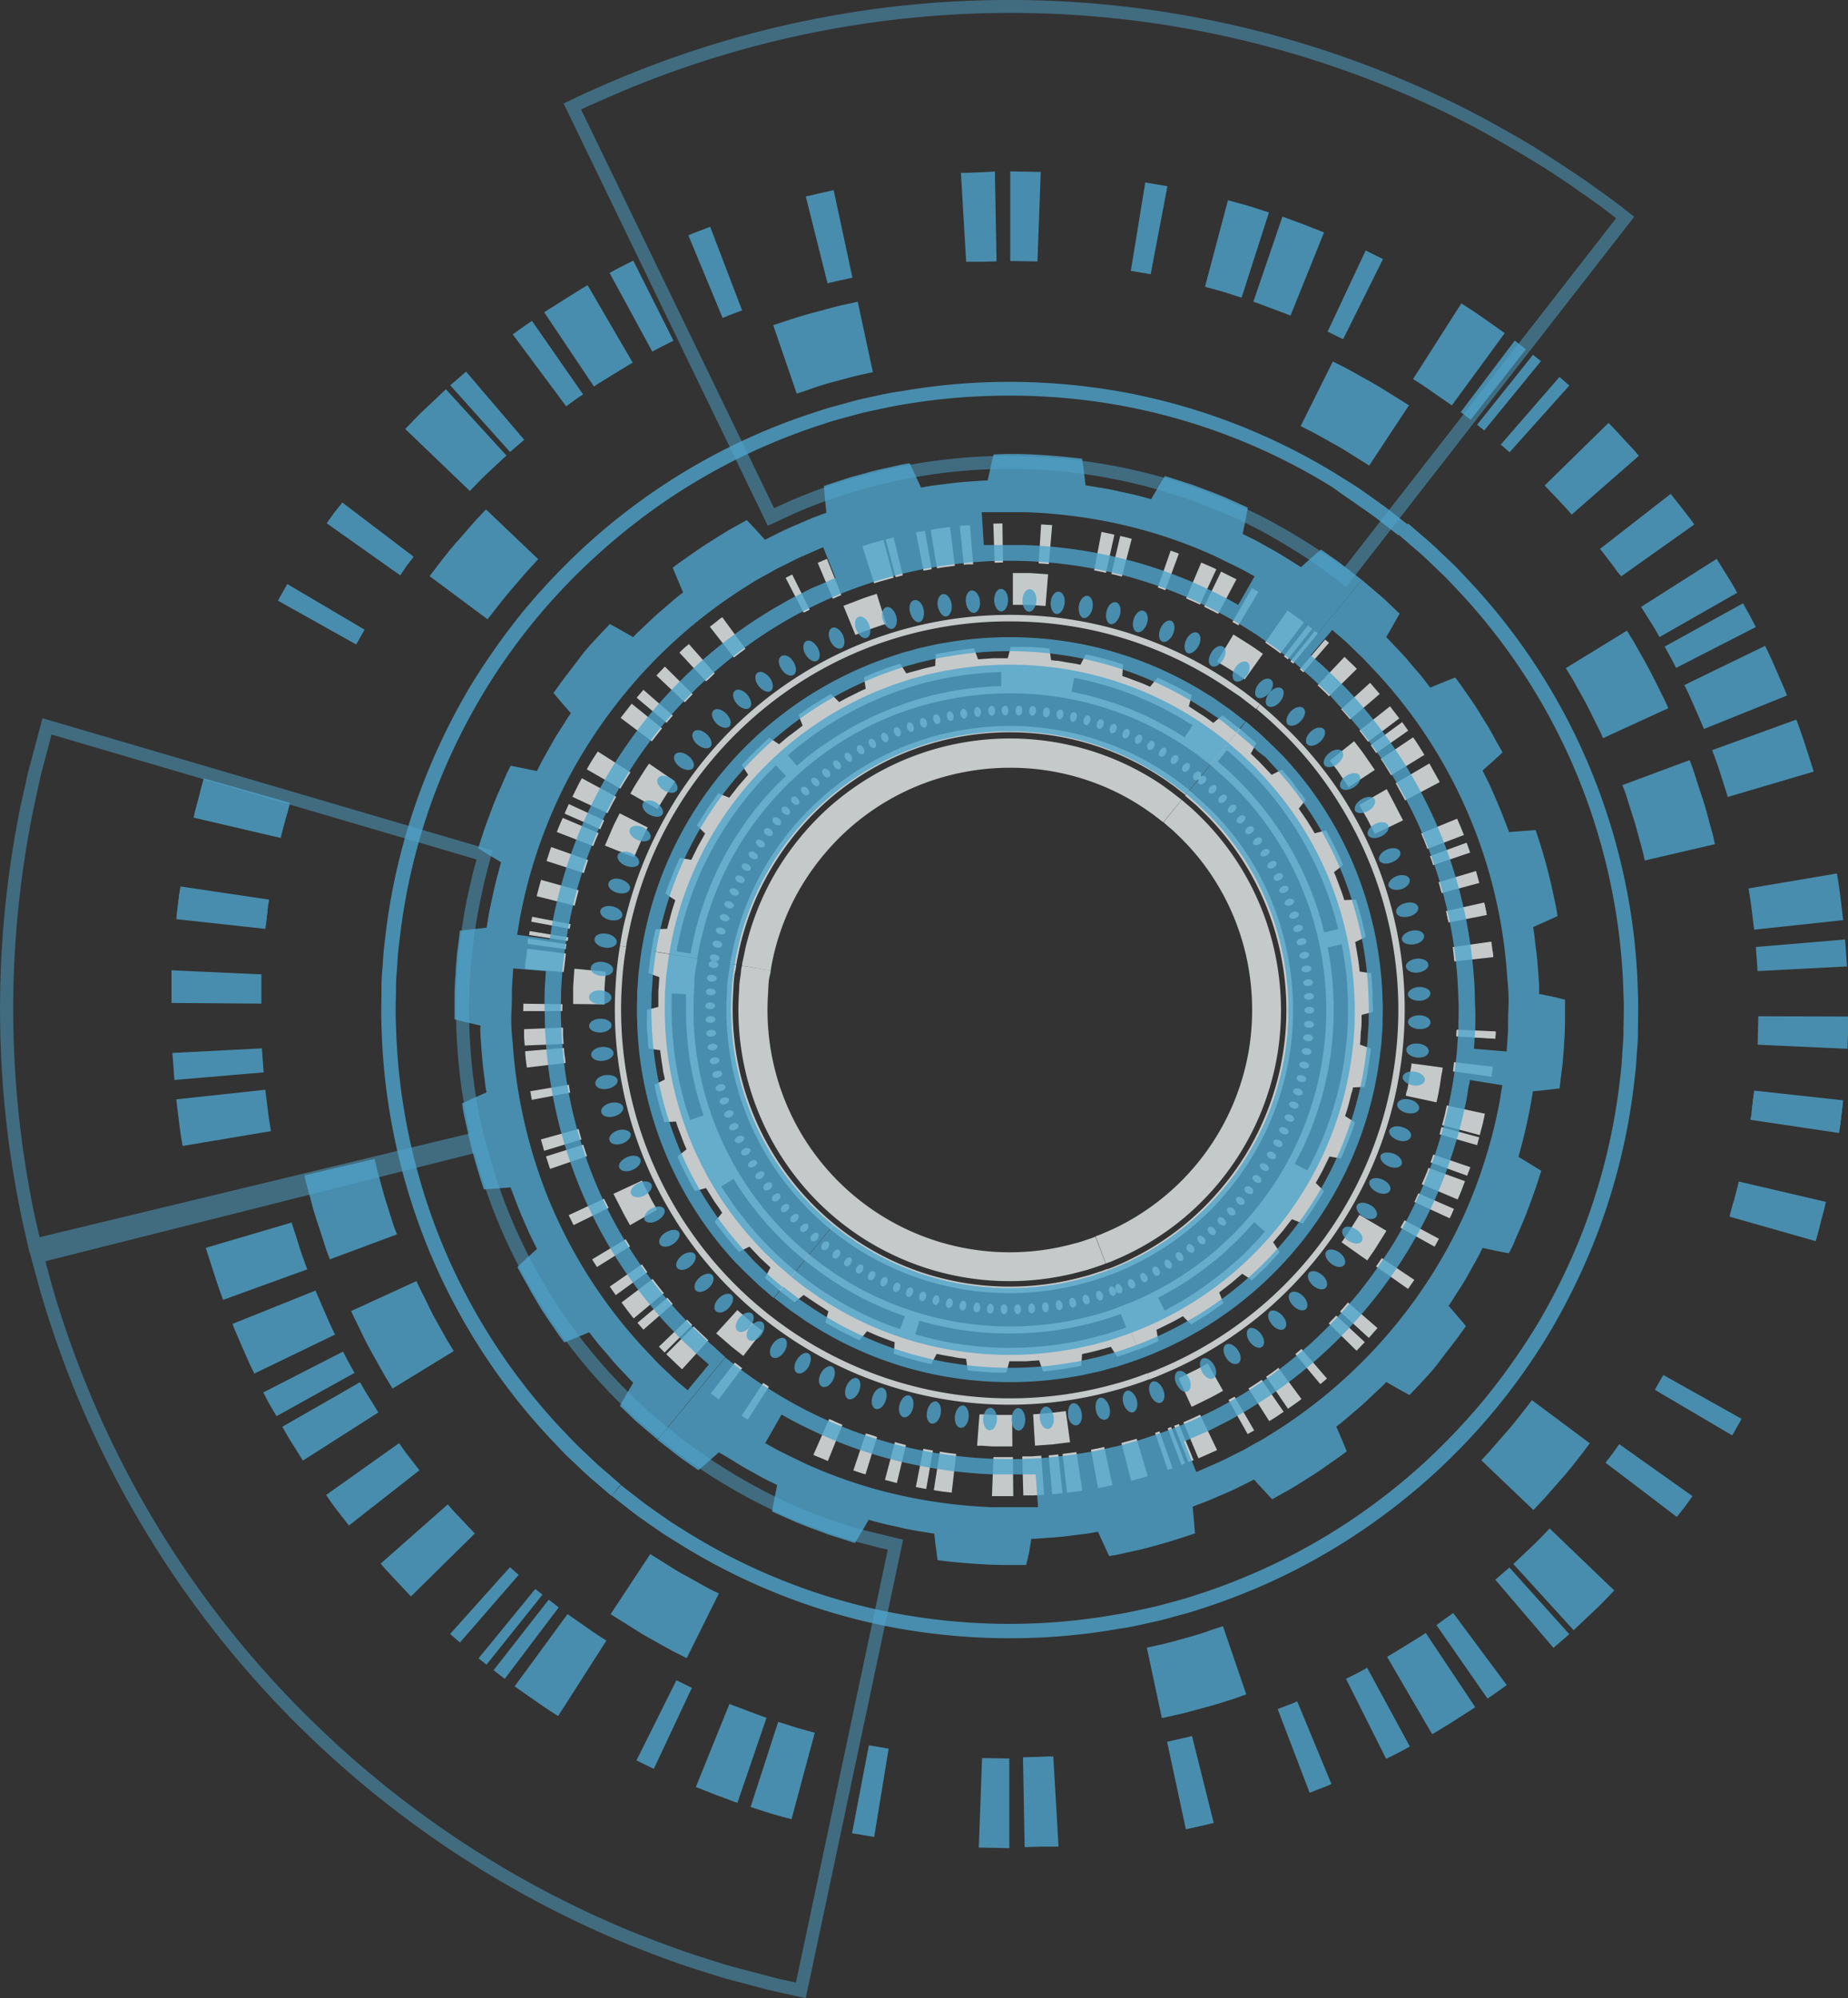 <svg xmlns="http://www.w3.org/2000/svg" viewBox="0 0 226.24 244.63"><rect x="0" y="0" width="226.24" height="244.63" fill="#333333" stroke="none"/><defs><style>.cls-4{fill:#57cbff}.cls-6{fill:#f7fbfc}</style></defs><g style="isolation:isolate"><g id="图层_2" data-name="图层 2"><g opacity=".75" id="Layer_1" data-name="Layer 1"><g style="mix-blend-mode:color-dodge" opacity=".5"><path class="cls-4" d="M98.64 244.63l-4.55-1-5-1.33c-.84-.24-1.72-.52-2.64-.81l-.88-.28c-2.51-.77-5.24-1.81-8.29-3A124.51 124.51 0 0138 212.7a123.23 123.23 0 01-32.58-53c-.41-1.32-.71-2.43-.95-3.32l-.24-.87-.61-2.27.79-.2 54.86-13.92.43 1.57c0 .17.11.39.17.64.12.45.27 1 .46 1.6l.11.34a64.48 64.48 0 002.82 7.45 65.52 65.52 0 0014.49 20.53 67.86 67.86 0 0010.62 8.31A68.76 68.76 0 0098.8 185l1.16.43c1.16.44 2.25.85 3.25 1.14l.76.25c.39.12.76.25 1.12.35l5.47 1.33zM5.56 154.41l.18.7c.08.25.16.55.24.88.24.87.54 2 .93 3.26a124 124 0 005.41 14.37 121.28 121.28 0 0026.76 37.92 122.43 122.43 0 0038.81 25.17c3 1.16 5.71 2.19 8.18 2.95l.88.28c.91.29 1.77.57 2.59.8l5.9 1.55 2 .43 11.25-53-1-.22-3-.79c-.39-.11-.79-.24-1.2-.37l-.73-.23c-1-.31-2.16-.74-3.35-1.18l-1.17-.44a68.51 68.51 0 01-21.61-14 67.83 67.83 0 01-14.84-21 67.05 67.05 0 01-2.88-7.62l-.12-.35c-.2-.65-.35-1.22-.47-1.68-.06-.23-.12-.44-.17-.62v-.06z"/><path class="cls-4" d="M3.62 153.4l-.78-3.48c-.38-1.63-.84-4.06-1.35-7.2a124.28 124.28 0 011.06-44.18l.89-4 1.76-6.61 55.08 16.19-1 3.88-.46 2.15A66.46 66.46 0 0057.44 122a68 68 0 00.77 11.88c.25 1.5.49 2.92.72 3.83l.5 2.26zm2.69-63.47L5 94.88l-.87 4a122.74 122.74 0 00-2.48 21.77 124 124 0 001.43 21.83c.5 3.1.95 5.48 1.33 7.08l.43 1.91 52.7-12.71-.15-.71c-.24-1-.49-2.41-.75-3.94a68.77 68.77 0 01.58-24.28l.63-2.77.49-1.84zM164.81 71.85l-1.29-1c-.42-.34-1.06-.81-1.87-1.36s-1.84-1.3-3-2c-1-.66-2.14-1.29-3.35-2l-.74-.41a66.49 66.49 0 00-24-7.31 66.74 66.74 0 00-13.56-.04 66.07 66.07 0 00-11.56 2.21 64.38 64.38 0 00-7.85 2.77L94 64.37l-25-51.7 2.1-1c1-.47 2.51-1.13 4-1.77A124 124 0 01111.36.6a123.7 123.7 0 0170.12 13.79c2.61 1.43 5.33 2.94 7.62 4.42s4.09 2.65 5.62 3.74 2.66 1.89 3.52 2.56l1.83 1.42zm-41.28-16A68.42 68.42 0 01144.2 59a69.18 69.18 0 0111.1 4.66l.76.42c1.24.69 2.41 1.35 3.42 2 1.2.72 2.22 1.43 3.08 2s1.51 1 2 1.42l33.29-42.78-.57-.44c-.59-.47-1.65-1.28-3.45-2.52-1.51-1.07-3.35-2.35-5.55-3.7s-4.95-2.95-7.52-4.36a122.28 122.28 0 00-69.24-13.51 122.9 122.9 0 00-35.73 9.15c-1.48.65-3 1.3-4 1.75l-.65.32 23.63 48.81 2.2-1A64.06 64.06 0 01105 58.4a67.36 67.36 0 0118.49-2.59z"/></g><g style="mix-blend-mode:color-dodge"><path class="cls-6" d="M90.84 118.23s0-.27.13-.77.23-1.24.48-2.15a33.6 33.6 0 012.84-7.31 34 34 0 016.8-8.8 33.34 33.34 0 0134.2-6.69 32.74 32.74 0 017 3.62l1 .73c.3.22.54.42.75.58l.62.48-2.25 2.75-.56-.43-.67-.52-.93-.65a28.67 28.67 0 00-6.25-3.23 29.41 29.41 0 00-9.67-1.84 30.08 30.08 0 00-11.2 1.9 29.57 29.57 0 00-9.62 5.94 30.39 30.39 0 00-6.08 7.86 30 30 0 00-2.54 6.53c-.22.81-.33 1.47-.43 1.92l-.11.68zM160.11 76.57l.53.41-2.98 3.75-.48-.38 2.93-3.78zM160.97 77.25l.38.29-3.03 3.7-.35-.27 3-3.72zM157.63 74.74l1 .72c.51.36 1 .75 1 .75L156.75 80s-.45-.36-.92-.68l-.94-.66zM153.27 72l.39.23c.21.11.4.23.4.23l-2.45 4.1-.36-.21-.37-.2zM147.06 68.87l.92.4c.47.2.93.42.93.42l-2 4.33s-.42-.2-.84-.38l-.86-.37zM149.49 69.98l1.88.94-2.23 4.23-1.73-.87 2.08-4.3zM137.14 65.62s.36.07.71.16l.7.19-1.2 4.62-.64-.17-.65-.15zM143.32 67.41l1 .37-1.66 4.48-.92-.34 1.58-4.51zM134.85 65.12l1.58.34-1.03 4.67-1.45-.31.9-4.7zM127.46 64.2l1.35.09-.41 4.77-1.25-.09.31-4.77zM121.61 64.11l1.11-.03.07 4.78-1.02.03-.16-4.78zM117.5 64.38l.62-.06h.63l.39 4.77h-.58c-.29 0-.57.06-.57.06zM113.93 64.87s.59-.11 1.19-.19l1.19-.16.59 4.75-1.1.14c-.55.07-1.09.17-1.09.17zM112.14 65.18l1.09-.19.84 4.7-1.01.18-.92-4.69zM105.58 66.87s.64-.22 1.28-.4l1.3-.36 1.24 4.62-1.19.33c-.6.16-1.19.36-1.19.36zM108.43 66.04l.96-.25 1.14 4.64-.88.24-1.22-4.63zM100.11 68.9l.56-.24.57-.24 1.76 4.43-.52.22-.52.23zM96.18 70.75l.77-.38 2.14 4.27-.71.36-2.2-4.25z"/><path class="cls-6" d="M96.27 70.71l.72-.36 2.13 4.28-.65.32-2.2-4.24zM87.86 75.99l.49-.37 2.83 3.85-.45.34-2.87-3.82zM83.18 79.9l.57-.53.59-.52 3.16 3.59-.54.48-.53.49z"/><path class="cls-6" d="M86.9 76.73l1.52-1.17 2.83 3.86-1.4 1.08-2.95-3.77zM80.36 82.7l1.04-1.09 3.4 3.37-.96 1-3.48-3.28zM83.33 79.77l.36-.35.38-.33 3.18 3.57-.35.34-.34.31zM77.94 85.42l.83-.97 3.6 3.15-.77.89-3.66-3.07zM75.98 87.89l1.35-1.74 3.72 3.01-1.25 1.6-3.82-2.87zM71.84 94.19s.31-.57.65-1.12l.69-1.07 4 2.55-.63 1c-.32.51-.6 1-.6 1zM69.12 99.61l.25-.59c.13-.29.27-.58.27-.58l4.33 2s-.13.27-.24.54l-.24.54zM70.07 97.55s.29-.57.57-1.15.6-1.12.6-1.12l4.2 2.27s-.3.51-.55 1l-.52 1zM66.91 105.41l.28-.85c.13-.43.29-.86.29-.86l4.52 1.6s-.15.39-.27.79-.25.79-.25.79zM68.17 101.86s.16-.44.35-.87.37-.86.37-.86l4.39 1.87-.34.79c-.17.4-.32.8-.32.8zM65.7 109.72l.26-1 .28-1 4.6 1.28s-.12.47-.25.94l-.24.94zM65.04 112.84l.11-.6 4.7.9-.11.57-4.7-.87zM85.36 117.34l-5.62-.92s.1-.67.23-1.33.29-1.33.29-1.33l1.42-.05a5.49 5.49 0 01.14-.55c.08-.33.2-.77.32-1.21s.25-.87.36-1.2.17-.54.17-.54l-1.2-.79s.08-.28.24-.7l.58-1.52c.44-1.1.93-2.18.93-2.18l1.41.25.8-1.63c.45-.79.89-1.59.89-1.59l-1-1 1.26-2 .93-1.33c.25-.37.44-.6.44-.6l1.33.54 1.12-1.44c.6-.68 1.19-1.37 1.19-1.37l-.78-1.21s.81-.86 1.65-1.7l1.18-1.12c.32-.31.55-.5.55-.5l1.19.8.43-.37c.27-.22.6-.53 1-.8l1.45-1.11-.51-1.33.61-.42c.37-.25.84-.6 1.35-.9s1-.63 1.39-.86l.64-.37 1 1s.78-.46 1.61-.85l1.12-.56.52-.22-.22-1.41s1.08-.5 2.19-.9c.56-.21 1.11-.42 1.54-.54l.7-.23.76 1.2a5.72 5.72 0 01.55-.16l1.21-.33c.43-.13.88-.23 1.21-.3l.56-.13.07-1.43s.28-.07.72-.15l1.61-.27c1.17-.17 2.35-.31 2.35-.31l.5 1.35 1.81-.13h1.82l.37-1.38h2.37l1.62.11.74.09.21 1.41.57.07c.34 0 .79.1 1.23.18l1.24.2.55.12.65-1.27.72.15c.44.09 1 .25 1.58.4s1.14.3 1.56.45l.71.22-.09 1.43.54.18 1.18.44c.42.15.85.32 1.16.46l.52.23.89-1.12.68.29 1.46.73c.54.25 1.05.56 1.44.77l.64.36-.37 1.37 1.54 1c.39.23.75.5 1 .69l.46.33 1.11-.91.35.24.73.58 1.07.83-3.61 4.4-.72-.55-.86-.68-1.22-.85a38.56 38.56 0 00-20.84-6.67 39.23 39.23 0 00-14.62 2.48 38.65 38.65 0 00-12.59 7.78 39.36 39.36 0 00-7.93 10.25 38.55 38.55 0 00-3.32 8.55 32.67 32.67 0 00-.73 3.39zm45.81-32.65l.63.14c.4.1 1 .18 1.66.38a42.56 42.56 0 014.92 1.6 40.15 40.15 0 014.62 2.25c.63.33 1.12.65 1.47.87l.55.35.98-1.48-.58-.36c-.36-.23-.88-.56-1.53-.91a40.15 40.15 0 00-10-4c-.71-.21-1.32-.31-1.74-.41l-.65-.12zm-33.62 9.06l.9-.77c.28-.25.65-.51 1.06-.83s.88-.68 1.41-1a39.62 39.62 0 018.27-4.42 40.76 40.76 0 014.81-1.57c1.56-.37 3-.65 4.31-.82s2.34-.24 3.09-.3 1.17 0 1.17 0v-1.76l-1.23.05c-.78.06-1.9.12-3.23.31a44.2 44.2 0 00-4.5.86 41.81 41.81 0 00-13.64 6.22c-.55.37-1 .74-1.47 1.08s-.82.61-1.11.87l-.93.8zm-13 23s0-.09.05-.27a6.35 6.35 0 01.15-.78c.14-.68.34-1.64.67-2.77a39.42 39.42 0 013.2-8 41.08 41.08 0 014.89-7.12A35.23 35.23 0 0196.22 95L95 93.7a36.39 36.39 0 00-2.82 3 42.73 42.73 0 00-5.09 7.43 40.58 40.58 0 00-3.35 8.35c-.34 1.18-.55 2.18-.7 2.88-.08.36-.13.63-.16.82s0 .29 0 .29z"/><path class="cls-6" d="M89.39 118s0-.28.13-.8.25-1.29.5-2.25a34.7 34.7 0 0110.08-16.83 34.44 34.44 0 0111.26-7 35.05 35.05 0 0113.08-2.23 34.56 34.56 0 0111.37 2.2 33.78 33.78 0 017.28 3.77l1.09.76.77.61c.43.32.65.5.65.5l-.48.59-.64-.49-.76-.59-1.06-.75a33.71 33.71 0 00-18.24-5.83 34.14 34.14 0 00-12.79 2.17 33.79 33.79 0 00-11 6.8 34.35 34.35 0 00-6.94 9 34 34 0 00-2.91 7.46c-.25.94-.38 1.69-.49 2.2s-.13.79-.13.79z"/><path class="cls-6" d="M75.9 115.79s.07-.39.19-1.12.35-1.8.71-3.13a48.29 48.29 0 014.2-10.68 48.85 48.85 0 019.82-12.76 48.19 48.19 0 0115.72-9.72 48.72 48.72 0 0118.21-3.09 47.84 47.84 0 0115.86 3.06 47.34 47.34 0 0110.16 5.27c.57.39 1.07.75 1.51 1.06l1.08.83.9.7-.49.59-.88-.69-1.06-.82-1.49-1a47.3 47.3 0 00-25.6-8.2 47.78 47.78 0 00-17.93 3 47.21 47.21 0 00-15.47 9.56 48 48 0 00-9.72 12.56 47.14 47.14 0 00-4.08 10.51c-.35 1.31-.54 2.37-.7 3.08s-.18 1.11-.18 1.11zM151 77.68l1.83 1.15c.91.58 1.78 1.22 1.78 1.22l-2.23 3.13s-.81-.59-1.65-1.13L149 81zM124 70.16h2.16l2.15.15-.31 3.88-2-.14h-2zM103.26 74.17l.63-.24 1.39-.53c.5-.2 1-.36 1.4-.49l.65-.21 1.16 3.67-.59.19c-.36.12-.84.27-1.3.45l-1.29.49-.59.23zM77.17 97.16l.33-.59c.2-.36.49-.81.78-1.27l.79-1.25.39-.56 3.17 2.17-.36.52-.73 1.16c-.27.43-.54.85-.73 1.17l-.3.55zM74.06 103.52l.86-2c.21-.5.46-1 .64-1.34l.3-.61 3.43 1.73s-.11.23-.28.56-.4.79-.59 1.25l-.8 1.84zM146.2 94.74c.21-.27.52-.36.71-.22a.52.52 0 010 .72c-.21.26-.53.36-.7.22s-.21-.46-.01-.72zM144.85 93.72c.19-.27.5-.38.69-.25s.18.47 0 .73-.5.37-.69.24-.19-.44 0-.72zM143.45 92.77a.54.54 0 01.68-.28.53.53 0 010 .73c-.19.28-.48.39-.67.27s-.19-.44-.01-.72zM142 91.89c.17-.29.47-.44.67-.31a.55.55 0 010 .73c-.18.29-.47.42-.66.3s-.16-.43-.01-.72z"/><path class="cls-6" d="M140.54 91.07c.15-.3.44-.45.64-.33a.54.54 0 01.08.73c-.16.29-.45.43-.64.32a.53.53 0 01-.08-.72zM139 90.32c.15-.3.42-.46.63-.36a.54.54 0 01.11.73c-.14.29-.43.46-.62.36s-.23-.43-.12-.73zM137.48 89.65c.12-.31.4-.48.61-.39a.53.53 0 01.14.72c-.13.3-.4.48-.61.39s-.27-.37-.14-.72zM135.9 89.05c.11-.31.38-.5.59-.41s.3.39.18.7-.38.5-.59.42-.29-.4-.18-.71zM134.3 88.53c.09-.32.35-.52.57-.45s.32.38.21.7-.36.51-.57.44-.31-.38-.21-.69zM132.68 88.08c.08-.33.32-.54.55-.48s.33.37.24.69-.34.53-.55.47-.33-.36-.24-.68zM131 87.7c.07-.33.3-.55.53-.5s.35.35.28.67-.32.55-.53.5-.28-.37-.28-.67zM129.37 87.4c0-.33.28-.56.51-.53s.36.34.3.66-.28.56-.5.53-.36-.34-.31-.66zM127.7 87.17c0-.32.25-.57.48-.54s.38.31.34.64-.26.57-.49.55-.37-.32-.33-.65zM126 87c0-.33.23-.59.46-.57s.4.29.37.62-.24.59-.46.57-.37-.26-.37-.62zM124.32 87c0-.33.2-.6.44-.59s.41.27.39.6-.21.6-.43.59-.4-.31-.4-.6zM122.63 87c0-.33.18-.6.41-.61s.42.26.42.59-.18.61-.4.61-.42-.29-.43-.59zM121 87.05c0-.33.14-.61.37-.63s.43.23.45.57-.15.61-.38.63-.44-.24-.44-.57zM119.26 87.21c0-.33.12-.62.35-.65s.44.22.48.55-.13.61-.35.65-.44-.22-.48-.55zM117.59 87.45a.55.55 0 01.32-.67c.22 0 .45.21.5.54s-.1.61-.32.65-.45-.19-.5-.52zM115.93 87.76c-.07-.32.06-.62.28-.67s.47.18.53.51-.07.61-.29.66-.45-.17-.52-.5zM114.28 88.15c-.08-.32 0-.63.26-.69s.47.17.55.49 0 .62-.26.68-.46-.16-.55-.48zM112.66 88.62c-.1-.32 0-.63.22-.7s.48.14.57.46 0 .62-.22.68-.47-.13-.57-.44zM111.06 89.16c-.11-.31 0-.64.19-.71s.48.12.59.44 0 .62-.2.69-.47-.11-.58-.42zM109.49 89.77c-.13-.3-.07-.64.15-.72s.49.11.61.41 0 .63-.16.7-.47-.08-.6-.39zM107.94 90.45c-.14-.3-.09-.63.13-.72s.49.08.63.38.07.62-.13.71-.48-.07-.63-.37zM106.43 91.2c-.15-.29-.11-.62.1-.72s.49.06.64.36.11.61-.09.71-.49-.06-.65-.35zM105 92a.53.53 0 01.06-.73c.2-.11.5 0 .66.33s.14.61-.06.71-.53 0-.66-.31zM103.53 92.92c-.18-.28-.17-.6 0-.72s.5 0 .67.28.16.61 0 .73-.49-.02-.67-.29zM102.14 93.88c-.19-.27-.19-.6 0-.73s.49 0 .68.26.19.59 0 .72-.48.01-.68-.25zM100.8 94.9c-.2-.26-.22-.59 0-.73s.49 0 .7.22.21.59 0 .73-.5.04-.7-.22zM99.51 96c-.22-.25-.25-.57-.08-.72s.49-.07.71.18.24.58.07.73-.48.04-.7-.19zM98.26 97.12a.54.54 0 01-.11-.72.53.53 0 01.71.15c.23.25.28.57.12.73a.55.55 0 01-.72-.16zM97.07 98.32a.54.54 0 01-.14-.72.53.53 0 01.71.12c.24.24.3.56.15.72a.54.54 0 01-.72-.12zM95.94 99.57a.54.54 0 01-.18-.71c.15-.18.47-.14.71.08s.33.55.18.72-.46.13-.71-.09zM94.85 100.88a.55.55 0 01-.21-.71c.14-.18.48-.15.73.06a.53.53 0 01.2.7c-.13.18-.46.15-.72-.05zM93.83 102.23c-.27-.2-.38-.51-.25-.7a.55.55 0 01.74 0c.27.2.37.51.23.68s-.45.21-.72.02zM92.87 103.62c-.27-.18-.41-.49-.27-.68s.46-.19.74 0 .38.49.26.67a.55.55 0 01-.73.01zM92 105.05c-.29-.17-.42-.46-.3-.66a.56.56 0 01.74 0c.28.18.41.47.29.66a.55.55 0 01-.73 0zM91.16 106.53c-.3-.16-.44-.45-.33-.65s.44-.23.73-.07.43.45.33.64-.44.23-.73.08zM90.41 108c-.31-.13-.46-.41-.36-.62s.43-.26.72-.11.46.43.36.63-.42.28-.72.1zM89.73 109.58c-.31-.12-.48-.4-.39-.61s.41-.28.71-.15.48.41.39.62-.44.26-.71.14zM89.12 111.15c-.31-.11-.5-.38-.42-.59s.4-.3.71-.18.49.39.42.6a.55.55 0 01-.71.17zM88.58 112.75c-.31-.1-.51-.36-.44-.58s.38-.31.69-.21.52.37.45.58-.38.31-.7.21zM88.12 114.37c-.32-.08-.53-.33-.47-.55s.37-.34.68-.25.54.34.48.56-.37.32-.69.24zM87.74 116c-.33-.07-.55-.31-.5-.54s.35-.35.67-.27.55.31.5.53-.35.36-.67.28zM87.43 117.67c-.33 0-.56-.28-.53-.51s.34-.36.66-.3.56.29.52.51-.32.36-.65.3zM135.36 154.69l-.73.28c-.49.14-1.19.43-2.11.65a33.21 33.21 0 01-30-6.3 33.24 33.24 0 01-12.03-28.12c0-1 .19-1.69.22-2.2s.13-.77.13-.77l3.51.57s0 .24-.12.69-.16 1.11-.19 2a29.78 29.78 0 003.54 16.4 29.68 29.68 0 0017.22 14.09 29.7 29.7 0 0016.77.25c.83-.19 1.44-.46 1.88-.58l.66-.25zM64.61 115.56v-.33-.34l4.73.7s0 .15-.05.31 0 .3 0 .3zM64.77 114.47l.08-.48 4.72.77-.07.44-4.73-.73zM64.27 118.63s0-.63.12-1.24.15-1.24.15-1.24l4.74.59s-.07.57-.13 1.14S69 119 69 119zM64.06 123.79l.01-.91 4.79.06-.02.84-4.78.01zM64.5 130.7s-.07-.5-.13-1-.08-1-.08-1l4.76-.4s0 .46.08.92.11.92.11.92zM64.24 128l-.08-1v-1l4.77-.19v1l.07 1zM66.62 140.89s-.11-.35-.2-.7l-.2-.69 4.61-1.28.18.65c.08.32.18.63.18.63zM65.1 134.65l-.18-1.05 4.71-.8.17.97-4.7.88zM67.34 143.11l-.5-1.53 4.56-1.44.46 1.41-4.52 1.56zM70.22 149.99l-.6-1.22 4.33-2.01.56 1.12-4.29 2.11zM73.08 155.12l-.59-.94 4.1-2.46.54.87-4.05 2.53zM75.38 158.56l-.73-1.05 3.93-2.72.67.96-3.87 2.81zM77.58 161.41l-.24-.29-.51-.66-.74-1 3.81-2.88.68.88.47.6.22.26zM78.77 162.79l-.73-.84 3.66-3.08.66.78-3.59 3.14zM83.5 167.64l-1.94-1.85 3.37-3.39 1.79 1.7-3.22 3.54zM81.36 165.59l-.69-.72 3.45-3.31.63.66-3.39 3.37zM87.98 171.34l-.96-.75 2.94-3.77.89.68-2.87 3.84zM91.55 173.8l-.73-.47 2.63-3.98.68.42-2.58 4.03z"/><path class="cls-6" d="M91.46 173.74l-.67-.42 2.64-3.99.62.39-2.59 4.02zM100.23 178.39l-.56-.24 1.93-4.38.51.23-1.88 4.39zM105.96 180.5l-1.49-.48 1.53-4.53 1.37.44-1.41 4.57z"/><path class="cls-6" d="M101.35 178.87l-1.77-.76 1.93-4.37 1.63.7-1.79 4.43zM109.8 181.56s-.37-.08-.73-.19l-.73-.19 1.22-4.62.67.18.68.17zM105.77 180.44l-.96-.31 1.51-4.54.88.29-1.43 4.56zM113.39 182.29l-.64-.11-.63-.12.92-4.69.58.11.59.1zM116.51 182.74l-1.1-.13-1.09-.17.74-4.72 1 .16 1 .12zM124.05 183.17H121.44l.18-4.78H124zM130.08 182.81l-.64.08-.63.05-.42-4.76.59-.05.58-.07zM127.82 183l-1.27.08h-1.27l-.13-4.78h1.17l1.16-.08zM136.19 181.82l-.88.2-.88.16-.87-4.7.81-.15.81-.18zM132.5 182.51l-.93.12-.93.12-.56-4.75.85-.11.85-.11zM140.51 180.73l-2.03.56-1.19-4.63 1.87-.51 1.35 4.58zM143.55 179.75l-.59.2-1.55-4.53.54-.18 1.6 4.51zM137.31 159.88l2 5.34-.4.15c-.23.09-.55.21-.87.31l-1.29.42-.75-1.21-1.76.48c-.88.22-1.77.41-1.77.41l-.09 1.43-.72.13-1.61.28-1.62.2c-.44.06-.73.08-.73.08l-.49-1.36-.57.05c-.34 0-.79.07-1.25.07H123.57l-.37 1.38h-.74c-.45 0-1 0-1.63-.07-1.19-.06-2.36-.21-2.36-.21l-.2-1.41-.57-.07c-.34 0-.78-.12-1.23-.2-.9-.13-1.79-.33-1.79-.33L114 167l-.73-.16c-.43-.09-1-.26-1.57-.41s-1.14-.32-1.56-.46l-.71-.23.1-1.42-.54-.19-1.17-.44c-.43-.15-.84-.35-1.15-.48l-.53-.23-.9 1.11a5.41 5.41 0 01-.67-.31l-1.46-.72c-1.05-.56-2.08-1.15-2.08-1.15l.39-1.37-1.54-1-1.49-1-1.12.9-1.83-1.44-1.79-1.55.67-1.27-1.32-1.24-1.25-1.32-1.28.65s-.77-.89-1.53-1.8l-1-1.29c-.28-.35-.44-.6-.44-.6l.91-1.1-.31-.48c-.19-.28-.47-.65-.7-1l-.66-1.06-.3-.49-1.37.37-.36-.64c-.22-.39-.51-.91-.76-1.44s-.54-1.06-.72-1.46l-.3-.68 1.12-.89s-.37-.83-.68-1.69c-.16-.43-.33-.85-.44-1.17s-.17-.54-.17-.54l-1.43.08s-.38-1.13-.67-2.28c-.16-.56-.3-1.14-.39-1.58s-.16-.72-.16-.72l1.27-.64s0-.22-.1-.56-.13-.78-.21-1.23-.13-.9-.18-1.24-.07-.56-.07-.56l-1.41-.22a6.48 6.48 0 01-.07-.73c0-.45-.08-1-.13-1.63s0-1.18 0-1.63v-.74l1.39-.36v-1.82l.12-1.82-1.33-.49.16-1.35c0-.34.09-.67.13-.92s.07-.42.07-.42l5.62.92s0 .31-.14.9-.23 1.42-.23 2.53a38.78 38.78 0 0049 40.2c1.08-.27 1.89-.6 2.46-.76zm-51.17-23.33s-.08-.22-.2-.61-.32-.95-.5-1.64a39.66 39.66 0 01-1.07-5.07 43.3 43.3 0 01-.39-5.16v-1.71-.65l-1.76-.08v2.46a43.73 43.73 0 00.42 5.39 42.88 42.88 0 001.11 5.29c.18.72.39 1.3.52 1.71s.21.64.21.64zm24.64 24.59l-.29-.1-.81-.31c-.71-.24-1.69-.66-2.86-1.19a41.11 41.11 0 01-8-5 38.86 38.86 0 01-6.59-6.7c-.81-1-1.38-1.9-1.81-2.51l-.62-1-1.5.92.65 1c.45.63 1 1.58 1.89 2.62a41.2 41.2 0 006.88 7 42.91 42.91 0 008.32 5.19c1.22.55 2.25 1 3 1.25l.85.32.3.1zm26.42-.27s-.36.15-1 .35l-1.18.38-1.56.42a38.19 38.19 0 01-8.53 1.21 39.23 39.23 0 01-8.6-.64c-1.16-.24-2.12-.43-2.78-.63l-1-.27-.49 1.68 1.09.29c.69.21 1.69.41 2.9.66a41.22 41.22 0 009 .67 40.75 40.75 0 008.92-1.27l1.62-.44 1.23-.4c.68-.21 1.07-.36 1.07-.36z"/><path class="cls-6" d="M135.88 156.07l-.76.29c-.52.14-1.24.44-2.21.68a34.65 34.65 0 01-43.51-27.73 35.07 35.07 0 01-.38-8.22c0-1 .19-1.76.23-2.29l.14-.81.75.13s0 .27-.13.78-.19 1.27-.23 2.25a34 34 0 00.38 8A33.92 33.92 0 00113.53 156a34.11 34.11 0 0019.18.28c.94-.23 1.65-.52 2.15-.66l.75-.28z"/><path class="cls-6" d="M140.69 168.86a41.54 41.54 0 01-4.13 1.34 48.3 48.3 0 01-60.63-38.66 47.86 47.86 0 01-.53-11.43 39 39 0 01.51-4.32l.75.13a39.57 39.57 0 00-.5 4.25 47.61 47.61 0 0060.19 49.3 38.38 38.38 0 004.07-1.33zM70.17 122.92v-.68-1.48c.08-1.08.15-2.16.15-2.16l3.83.36-.14 2v2z"/><path class="cls-6" d="M77.13 150l-.33-.59c-.19-.35-.47-.82-.7-1.31l-1-1.94 3.49-1.62s.44.9.89 1.8c.21.46.47.89.65 1.21l.3.56zM91 166l-.54-.42c-.31-.25-.74-.57-1.15-.93l-1.63-1.41 2.59-2.85 1.51 1.31c.38.33.78.64 1.07.87l.5.38zM123.94 177.08h-2.16c-.54 0-1.08-.05-1.48-.08h-.68l.29-3.84h.62c.38 0 .88.07 1.38.07h2zM131 176.57l-2.14.26-2.15.16-.23-3.84 2-.15 2-.24zM87.29 118.49c-.33 0-.56-.27-.52-.5s.33-.37.66-.32.56.28.52.5-.33.36-.66.32zM87.1 120.17c-.33 0-.58-.25-.55-.48s.31-.38.64-.34.58.25.55.47-.31.38-.64.35zM87 121.85c-.33 0-.59-.22-.57-.45s.3-.4.63-.37.58.22.57.44-.32.4-.63.38zM86.94 123.54c-.33 0-.6-.19-.59-.42s.28-.41.61-.4.59.19.59.41-.28.41-.61.41zM87 125.23c-.33 0-.61-.16-.61-.39s.26-.43.59-.44.6.18.61.4-.28.41-.59.43zM87.09 126.92c-.33 0-.61-.13-.62-.37s.23-.44.56-.46.62.14.63.37-.24.43-.57.46zM87.28 128.6c-.32 0-.61-.11-.64-.34s.21-.45.54-.48.62.11.65.33-.22.44-.55.49zM87.55 130.27c-.32.06-.62-.08-.66-.31s.19-.46.52-.51.63.09.66.31-.19.45-.52.51zM87.9 131.92c-.32.08-.63 0-.68-.27s.17-.47.5-.53.63 0 .68.27-.18.46-.5.53zM88.32 133.56c-.32.09-.63 0-.69-.24s.15-.48.47-.56.63 0 .69.25-.15.46-.47.55zM88.81 135.17c-.31.11-.63 0-.7-.21s.13-.48.44-.57.64 0 .7.21-.12.47-.44.57zM89.38 136.76a.53.53 0 01-.71-.17c-.08-.22.1-.48.41-.6s.63 0 .71.18-.1.47-.41.59zM90 138.32c-.31.14-.63.07-.72-.14s.08-.49.39-.61a.54.54 0 01.71.14c.11.21-.06.48-.38.61zM90.73 139.86c-.3.14-.62.1-.73-.12s.06-.48.36-.62.63-.09.73.11-.09.48-.36.63zM91.51 141.35c-.29.16-.62.13-.73-.08s0-.49.33-.64a.55.55 0 01.73.08c.1.19-.04.48-.33.64zM92.36 142.81c-.29.17-.62.15-.74 0s0-.5.31-.67a.55.55 0 01.72.05c.12.15-.01.44-.29.62zM93.27 144.22a.55.55 0 01-.74 0c-.13-.19 0-.5.28-.68s.6-.17.72 0 .01.46-.26.68zM94.25 145.6c-.27.19-.6.21-.74 0a.55.55 0 01.25-.7c.27-.19.59-.2.72 0s.03.5-.23.7zM95.29 146.92c-.25.21-.6.25-.73.06a.54.54 0 01.21-.7c.26-.21.59-.23.72-.05a.53.53 0 01-.2.69zM96.39 148.2c-.25.23-.57.27-.72.09s-.07-.49.18-.71.57-.26.72-.09a.56.56 0 01-.18.71zM97.55 149.43a.53.53 0 01-.71.12.54.54 0 01.14-.72c.24-.23.57-.28.72-.12s.08.49-.15.72zM98.77 150.6a.53.53 0 01-.71.15.52.52 0 01.12-.72c.23-.24.54-.31.7-.15s.12.47-.11.72zM100.05 151.71a.53.53 0 01-.71.19.54.54 0 01.08-.73c.22-.24.54-.33.71-.18s.13.47-.08.72zM101.37 152.77c-.2.26-.51.36-.69.22s-.17-.47 0-.73a.55.55 0 01.7-.22c.21.14.19.47-.01.73zM102.74 153.76c-.19.28-.49.39-.69.26s-.18-.46 0-.73.51-.38.69-.25.19.45 0 .72zM104.15 154.7c-.17.28-.48.41-.67.28s-.21-.44 0-.72.49-.41.67-.28.18.44 0 .72zM105.6 155.56c-.16.29-.46.43-.66.32s-.23-.43-.06-.72.46-.42.66-.32.22.43.06.72zM107.09 156.36c-.15.3-.44.45-.65.35s-.24-.44-.09-.72.44-.44.64-.34.24.41.1.71zM108.61 157.09c-.14.3-.42.47-.63.38s-.26-.43-.12-.73.42-.46.62-.36.26.41.13.71zM110.16 157.75c-.12.3-.4.49-.61.4s-.28-.41-.15-.72.4-.48.6-.39.28.4.16.71zM111.74 158.33c-.11.31-.38.52-.59.43s-.3-.4-.19-.71.38-.5.59-.42a.54.54 0 01.19.7zM113.35 158.84c-.1.32-.35.53-.57.45s-.32-.38-.22-.7.35-.51.57-.44.31.38.22.69zM115 159.28c-.08.32-.33.53-.55.47a.54.54 0 01-.25-.69c.09-.32.33-.53.54-.47s.31.41.26.69zM116.63 159.63c-.07.33-.3.55-.53.5s-.35-.35-.28-.67.3-.55.52-.5.35.35.29.67zM118.29 159.91c-.05.33-.27.57-.5.53s-.37-.34-.31-.66.28-.56.5-.53.36.34.31.66zM120 160.12c0 .33-.25.57-.48.54s-.38-.31-.34-.64.25-.57.47-.55.35.32.35.65zM121.65 160.24c0 .33-.22.59-.45.57s-.4-.29-.37-.63.23-.58.45-.56.39.29.37.62zM123.34 160.29c0 .33-.19.6-.42.59s-.41-.27-.41-.61.2-.59.43-.59.4.32.4.61zM125 160.26c0 .33-.16.61-.39.62s-.43-.26-.44-.59.18-.61.4-.61.43.25.43.58zM126.72 160.16c0 .33-.14.61-.37.63s-.44-.24-.45-.57.14-.61.36-.63.43.24.46.57zM128.4 160c0 .32-.11.61-.34.64s-.44-.21-.48-.54.12-.62.34-.65.44.2.48.55zM130.07 159.72c.06.32-.08.62-.31.66s-.45-.2-.5-.52.08-.63.3-.66.44.19.51.52zM131.73 159.38c.07.32 0 .63-.28.68s-.46-.17-.53-.5.06-.62.28-.67.45.17.53.49zM133.37 159c.08.32 0 .63-.25.69s-.47-.15-.55-.47 0-.63.24-.69.47.12.56.47zM135 158.49c.11.31 0 .63-.21.7s-.48-.13-.57-.45 0-.63.21-.7.45.13.57.45zM136.58 157.93a.55.55 0 01-.18.71c-.22.08-.48-.1-.59-.42s0-.63.18-.71.47.11.59.42zM144.67 97.92l.59.51.72.62.92.88a33.06 33.06 0 019.1 16.37 33.59 33.59 0 01.4 12.7 33.15 33.15 0 01-4.4 11.89 33.11 33.11 0 01-13.89 12.63c-.85.42-1.54.69-2 .9l-.73.27-1.25-3.33.65-.24c.41-.19 1-.42 1.8-.8a29.7 29.7 0 0016.33-21.88 30.22 30.22 0 00-.34-11.36 29.59 29.59 0 00-3.75-9.15 28.83 28.83 0 00-4.39-5.46l-.82-.79-.65-.55-.52-.46zM146.12 178.77l-.63.24-1.75-4.45.58-.22 1.8 4.43zM145.09 179.16l-.45.18-1.69-4.47.42-.17 1.72 4.46zM149 177.53l-1.14.51-1.14.5-1.85-4.41 1.05-.46 1-.47zM153.54 175.12l-.8.45-2.34-4.17.74-.41 2.4 4.13zM159.33 171.28s-.4.32-.82.61l-.83.58-2.68-3.92.76-.53c.39-.27.75-.56.75-.56zM157.15 172.84l-.87.59-.89.56-2.55-4 .82-.52.8-.54zM167.08 164.32l-1 1.05-3.41-3.35.92-.96 3.49 3.26zM162.45 168.77l-.81.69-3.06-3.68.75-.63 3.12 3.62zM168.64 162.59l-.53.6c-.26.31-.53.61-.53.61l-3.53-3.23s.25-.27.49-.55l.48-.56zM173.15 156.69l-.77 1.11-3.92-2.75.71-1.02 3.98 2.66zM176.16 151.66l-.53.97-4.18-2.33.5-.9 4.21 2.26zM178 148s-.13.29-.25.58-.28.57-.28.57l-4.32-2s.14-.26.25-.53l.24-.53zM179.35 144.61l-.43 1.13c-.22.56-.47 1.11-.47 1.11l-4.4-1.87s.23-.5.44-1 .39-1 .39-1zM180 142.89s-.08.27-.19.53-.19.52-.19.52l-4.49-1.63s.09-.24.17-.48.17-.48.17-.48zM181.79 136.35s-.14.66-.29 1.32l-.34 1.3-4.62-1.23.32-1.2.26-1.21zM181.09 139.24l-.26.96-4.59-1.33.23-.88 4.62 1.25zM182.76 130.6l-.15 1.22-4.73-.66.13-1.12 4.75.56zM183.12 126.27l-.06.87-4.77-.28.05-.8 4.78.21z"/><path class="cls-6" d="M183.11 126.38l-.05.79-4.77-.28.05-.73 4.77.22zM182.73 116.48l.08.61-4.76.52-.06-.55 4.74-.58zM181.7 110.49l.33 1.53-4.69.92-.31-1.4 4.67-1.05z"/><path class="cls-6" d="M182.58 115.28l.24 1.9-4.76.52-.21-1.75 4.73-.67zM180.7 106.64l.4 1.46-4.61 1.24-.37-1.34 4.58-1.36zM181.74 110.68l.22.98-4.69.96-.2-.9 4.67-1.04zM179.55 103.17l.22.6.21.61-4.53 1.54-.18-.56-.21-.55zM178.39 100.23s.21.51.43 1l.4 1-4.47 1.7-.36-.95-.4-.94zM174.99 93.47l1.27 2.28-4.23 2.24-1.16-2.1 4.12-2.42zM171.66 88.41l.74 1.04-3.92 2.75-.67-.97 3.85-2.82zM173 90.27s.37.52.71 1.06.67 1.09.67 1.09l-4.07 2.5-.62-1c-.3-.51-.65-1-.65-1zM167.73 83.6s.3.33.59.68l.59.68-3.63 3.11-.54-.63c-.27-.32-.55-.62-.55-.62zM170.17 86.47l1.14 1.48-3.82 2.87-1.06-1.37 3.74-2.98zM164.6 80.42l.76.73c.39.36.75.74.75.74l-3.41 3.36s-.33-.35-.69-.69l-.7-.66zM162.23 78.3l.47.4-3.14 3.61-.43-.37 3.1-3.64zM148.18 93.62l3.61-4.4 1 .88.7.61.31.29-.67 1.27.41.39c.24.24.58.54.89.88l1.25 1.32 1.27-.64.48.57c.29.34.69.77 1 1.25s.72.94 1 1.29l.42.61L159 99l.32.47c.21.28.45.66.69 1l.66 1.06.28.49 1.38-.36s.15.26.36.65.49.91.75 1.45.53 1 .7 1.47.29.67.29.67l-1.12.88.23.53.44 1.17c.16.42.32.85.42 1.17l.18.55 1.43-.07.22.7c.12.43.28 1 .43 1.57s.27 1.16.38 1.59.16.72.16.72l-1.29.63s.16.9.31 1.79.23 1.81.23 1.81l1.42.22s.1 1.18.16 2.37c0 .59 0 1.18.05 1.63s0 .74 0 .74l-1.39.35v.57c0 .34 0 .79-.06 1.25s-.06.91-.08 1.24a5.17 5.17 0 01-.06.57l1.33.51s0 .3-.08.74-.13 1-.24 1.61c-.17 1.17-.44 2.33-.44 2.33l-1.43.06s0 .22-.12.55-.2.77-.32 1.21c-.22.89-.52 1.74-.52 1.74l1.21.78s-.1.29-.23.71-.37 1-.57 1.52-.45 1.1-.62 1.51l-.3.68-1.4-.24-.8 1.63c-.2.42-.44.8-.6 1.11l-.28.49 1 1a5.66 5.66 0 01-.38.64c-.23.38-.55.88-.86 1.38-.66 1-1.35 1.95-1.35 1.95l-1.33-.53-1.12 1.44-1.18 1.38.79 1.2s-.2.23-.5.55L155 155.1l-1.72 1.63-1.2-.79-1.38 1.18-1.44 1.11.52 1.33s-1 .69-1.95 1.34l-1.38.87c-.38.24-.64.37-.64.37l-1-1-.5.28c-.29.17-.69.39-1.1.59s-.81.4-1.12.55a5 5 0 01-.51.24l.23 1.41-1.25.54-1.26.49-2-5.34a32.1 32.1 0 003.21-1.37 38.78 38.78 0 007.72-4.94 39.36 39.36 0 008.49-9.79 38.82 38.82 0 00-.21-40.67 37.8 37.8 0 00-5.73-7.13l-1.07-1-.84-.72zm5.36 56s-.6.73-1.59 1.74c-.48.52-1.11 1.06-1.74 1.68s-1.36 1.21-2.11 1.77a41 41 0 01-4.26 2.94l-1.49.83a5.19 5.19 0 01-.58.3l.81 1.56a5 5 0 00.59-.31l1.56-.87a42.59 42.59 0 004.45-3.07c.79-.58 1.51-1.26 2.21-1.85s1.32-1.21 1.81-1.76c1-1 1.66-1.81 1.66-1.81zm9-33.63s.07.42.2 1.15c.07.37.14.82.2 1.34s.16 1.1.19 1.74a40.62 40.62 0 01-.3 9.39 39.82 39.82 0 01-2.5 9.05c-.25.59-.48 1.13-.69 1.6l-.6 1.21a11.32 11.32 0 01-.55 1l1.55.83s.23-.38.57-1.08l.62-1.27.73-1.67a41.33 41.33 0 002.6-9.46 42 42 0 00.32-9.8c0-.67-.14-1.27-.2-1.82s-.14-1-.21-1.39c-.13-.77-.21-1.21-.21-1.21zm-13.46-22.75l.82.71c.26.21.57.5.91.83s.75.7 1.15 1.13a38.57 38.57 0 015.32 6.77 39.07 39.07 0 013.74 7.77c.37 1.11.67 2 .83 2.71s.28 1 .28 1l1.71-.42s-.11-.39-.29-1.09-.49-1.67-.88-2.84a41.47 41.47 0 00-9.45-15.18c-.42-.45-.85-.82-1.21-1.17s-.67-.65-.95-.88c-.54-.47-.86-.73-.86-.73z"/><path class="cls-6" d="M145.6 96.78s.22.18.62.54l.78.68 1 .92a33.64 33.64 0 015.13 6.39 34.4 34.4 0 014.32 10.69 34.89 34.89 0 01.4 13.27 34.5 34.5 0 01-4.6 12.4 34.37 34.37 0 01-14.51 13.19c-.88.44-1.61.73-2.1.95l-.76.28-.27-.71.75-.29c.47-.21 1.18-.48 2-.91a34.12 34.12 0 006.75-4.32 34.67 34.67 0 007.44-8.58 33.93 33.93 0 004.1-25.11 33.81 33.81 0 00-9.31-16.73l-.94-.9-.73-.62-.6-.53z"/><path class="cls-6" d="M154.26 86.21l.86.74 1 .89 1.34 1.28a47.81 47.81 0 017.2 8.88 48.39 48.39 0 01.25 50.74A49.14 49.14 0 01154.33 161a48.51 48.51 0 01-9.64 6.17c-1.24.61-2.26 1-2.94 1.31l-1.06.41-.27-.72 1.05-.4c.67-.29 1.66-.68 2.89-1.29a47.63 47.63 0 0019.65-68 46.61 46.61 0 00-7.01-8.82l-1.31-1.25-1-.88-.85-.73zM149.73 170.27l-.59.33c-.35.2-.83.46-1.32.69l-1.33.66a5.3 5.3 0 01-.61.28l-1.6-3.49s.23-.09.57-.26l1.23-.62c.46-.21.9-.45 1.23-.64l.54-.3zM169.73 150.68s-.13.23-.35.58l-.79 1.26c-.28.46-.58.9-.82 1.23l-.38.56-3.15-2.22.36-.51c.22-.3.5-.72.76-1.15l.73-1.16c.21-.32.33-.54.33-.54z"/><path class="cls-6" d="M176.61 130.7s0 .27-.09.67-.15.93-.24 1.47-.18 1.06-.27 1.46l-.15.66-3.75-.81s0-.25.13-.62.17-.86.25-1.35.16-1 .23-1.36.08-.63.08-.63zM169.77 96.61l1 1.89c.5 1 1 1.93 1 1.93l-3.46 1.67s-.44-.91-.9-1.79l-1-1.76zM165.78 90.75l.41.53c.25.33.59.75.89 1.2l1.23 1.78-3.21 2.11-1.1-1.65c-.27-.42-.59-.81-.82-1.11l-.38-.49zM137.35 157.64c.12.31.05.62-.17.7s-.49-.1-.6-.41 0-.63.16-.71.49.11.61.42zM138.9 157c.14.3.08.62-.14.71s-.49-.07-.62-.38-.07-.63.14-.71.48.05.62.38zM140.42 156.23c.15.3.1.62-.11.72s-.49 0-.63-.35-.1-.62.1-.72.48.06.64.35zM141.9 155.43a.53.53 0 01-.07.72c-.2.11-.5 0-.66-.33s-.12-.61.07-.72.49.04.66.33zM143.34 154.55a.53.53 0 010 .73c-.19.12-.49 0-.66-.29s-.16-.61 0-.73.48.01.66.29zM144.74 153.61c.19.27.19.6 0 .73a.52.52 0 01-.68-.26c-.18-.27-.19-.6 0-.73s.48-.01.68.26zM146.09 152.61a.53.53 0 010 .72c-.19.15-.49 0-.69-.22a.55.55 0 010-.73c.18-.14.49-.04.69.23zM147.4 151.54a.55.55 0 01.07.73c-.18.15-.49.06-.7-.19s-.24-.59-.07-.73.48-.06.7.19zM148.65 150.42c.23.24.28.56.11.72s-.48.09-.71-.16-.26-.57-.1-.72.48-.08.7.16zM149.86 149.23c.24.23.3.56.14.72s-.49.11-.72-.13a.54.54 0 01-.13-.71c.16-.17.47-.11.71.12zM151 148c.25.21.33.54.18.71a.55.55 0 01-.73-.1c-.24-.23-.31-.54-.16-.71a.52.52 0 01.71.1zM152.12 146.71c.25.2.35.52.19.7a.55.55 0 01-.73-.07c-.25-.22-.34-.53-.19-.7s.47-.14.73.07zM153.16 145.37a.52.52 0 01.22.69c-.14.18-.47.16-.74 0s-.36-.51-.22-.69a.56.56 0 01.74 0zM154.12 144a.52.52 0 01.26.68c-.13.19-.46.19-.73 0s-.39-.5-.26-.68a.55.55 0 01.73 0zM155 142.55c.28.17.41.47.29.67s-.45.21-.73 0-.41-.47-.29-.66.47-.18.73-.01zM155.87 141.09c.29.16.43.45.32.65s-.44.23-.73.07-.43-.46-.32-.65.44-.23.73-.07zM156.64 139.59c.29.14.45.43.35.64s-.42.25-.72.1-.45-.44-.35-.64.42-.24.72-.1zM157.34 138.06c.3.13.47.4.38.62s-.41.27-.71.13-.48-.41-.39-.62.38-.26.72-.13zM158 136.49c.31.12.5.39.42.61s-.4.29-.71.16-.49-.39-.41-.6.35-.28.7-.17zM158.52 134.9c.31.1.51.36.44.58a.5.5 0 01-.69.2c-.31-.1-.51-.37-.45-.58s.38-.3.7-.2zM159 133.28c.32.09.53.34.47.57s-.37.32-.69.23-.52-.35-.46-.56.36-.32.68-.24zM159.41 131.65c.32.07.54.31.49.54s-.35.34-.68.26-.53-.32-.48-.54.34-.33.67-.26zM159.74 130c.32.06.56.29.52.52s-.35.36-.67.29-.54-.29-.51-.51.33-.36.66-.3zM160 128.32c.33 0 .57.27.55.5s-.34.37-.66.32-.56-.27-.53-.49.3-.37.64-.33zM160.17 126.64c.33 0 .58.24.57.47s-.32.39-.65.36-.57-.25-.55-.47.3-.38.63-.36zM160.27 125c.33 0 .6.21.59.44s-.3.4-.63.38-.59-.22-.57-.44.27-.44.61-.38zM160.29 123.27c.33 0 .61.18.6.41s-.27.42-.61.41-.59-.19-.59-.41.31-.41.6-.41zM160.24 121.58c.33 0 .61.15.62.38s-.26.43-.59.44-.61-.16-.61-.38.25-.42.58-.44zM160.1 119.89c.34 0 .62.12.64.36s-.24.44-.57.46-.61-.13-.63-.35.24-.44.56-.47zM159.9 118.21c.33 0 .61.1.64.33s-.22.45-.54.49-.62-.1-.65-.33.22-.44.55-.49zM159.61 116.55c.32-.07.62.07.66.29s-.2.46-.52.52-.63-.08-.66-.3.19-.45.52-.51zM159.25 114.89c.32-.07.62 0 .67.27s-.17.47-.5.54-.62 0-.67-.26.17-.44.5-.55zM158.8 113.26c.32-.09.63 0 .69.24s-.15.47-.47.56-.63 0-.68-.24.15-.46.46-.56zM158.29 111.65a.54.54 0 01.7.21c.07.22-.13.48-.45.58s-.62 0-.69-.2.15-.48.44-.59zM157.7 110.07c.31-.12.63 0 .71.17s-.1.49-.41.6-.63 0-.71-.17.1-.47.41-.6zM157 108.52c.31-.14.63-.08.72.14s-.08.48-.39.61-.62.07-.71-.13.12-.49.38-.62zM156.32 107a.53.53 0 01.72.1c.1.21-.06.49-.36.64s-.62.09-.72-.11.04-.48.36-.63zM155.52 105.51c.28-.16.61-.13.72.07s0 .49-.32.65-.62.13-.73-.07.04-.48.33-.65zM154.65 104.07a.54.54 0 01.73 0c.12.2 0 .49-.29.66s-.61.16-.73 0 .01-.49.29-.66zM153.72 102.66c.27-.19.6-.19.73 0a.52.52 0 01-.26.68c-.28.18-.6.18-.73 0s-.01-.49.26-.68zM152.72 101.3c.26-.2.59-.22.73 0s.05.49-.22.68-.6.22-.73 0-.04-.48.22-.68zM151.66 100c.26-.22.58-.25.74-.07s0 .49-.2.7a.55.55 0 01-.73.06c-.15-.18-.06-.49.19-.69zM150.55 98.72a.55.55 0 01.73-.1c.16.17.07.5-.18.71s-.56.26-.71.1-.09-.43.16-.71zM149.37 97.51c.23-.23.56-.3.73-.14s.09.5-.15.73-.55.28-.7.12-.11-.47.12-.71zM148.14 96.35c.22-.25.55-.33.71-.16s.12.48-.1.73-.55.31-.71.15-.12-.47.1-.72zM146.86 95.24c.21-.25.52-.34.7-.19a.56.56 0 01-.07.74c-.22.25-.53.33-.7.18s-.14-.47.07-.73z"/></g><g style="mix-blend-mode:color-dodge" opacity=".8"><path class="cls-4" d="M96.85 156.3l-1.14-1c-.38-.3-.82-.72-1.32-1.21l-.83-.79-.88-.94a41.65 41.65 0 01-8.07-12.52 42.85 42.85 0 01-2.71-9.66 40.58 40.58 0 01-.5-5.48c-.06-.94 0-1.89 0-2.84 0-.48.07-1 .09-1.44a11.86 11.86 0 01.14-1.45 42.14 42.14 0 0129.16-35.6 13.11 13.11 0 011.39-.42c.47-.12.93-.27 1.39-.38.94-.19 1.86-.43 2.79-.56a41.57 41.57 0 015.47-.6 43.18 43.18 0 0110 .76 41.64 41.64 0 0113.87 5.44l1.09.68.94.66c.58.4 1.08.74 1.45 1.06l1.19.92-5.16 6.31-1-.75a13.81 13.81 0 00-1.18-.85l-.76-.54-.88-.54a33.39 33.39 0 00-11.16-4.39 34.87 34.87 0 00-8.09-.61 32.43 32.43 0 00-4.42.48c-.75.1-1.49.31-2.25.46-.38.09-.75.21-1.12.31a9.1 9.1 0 00-1.13.33 34 34 0 00-23.52 28.71 9.24 9.24 0 00-.1 1.17c0 .39-.07.78-.08 1.16 0 .78-.06 1.55 0 2.3a33.47 33.47 0 00.39 4.43 35 35 0 002.19 7.81 33.5 33.5 0 006.5 10.08l.71.76.67.63a14.28 14.28 0 001.08 1l.92.8zM185.44 41.7l1.36 1.06-6.75 8.64-1.22-.95 6.61-8.75zM187.67 43.44l.98.77-6.94 8.49-.88-.7 6.84-8.56zM178.9 37.15s1.38.85 2.69 1.78l2.63 1.85-6.48 8.85-2.36-1.63c-1.16-.84-2.39-1.59-2.39-1.59zM167.19 30.67l2.12 1.05-4.88 9.81-1.9-.93 4.66-9.93zM150.33 24.52s1.27.33 2.52.69l2.5.8L152 36.44l-2.23-.71c-1.12-.33-2.25-.62-2.25-.62zM157 26.53s.33.1.8.28l1.76.65 2.53 1-4.1 10.17-2.27-.86-1.56-.58c-.43-.16-.72-.25-.72-.25zM123.68 20.98l3.73.07-.4 10.96-3.33-.06V20.98zM140.21 22.34l2.71.46-2.05 10.77-2.43-.41 1.77-10.82zM117.64 21.16h.65l1.43-.05 2.08-.11.2 11-1.86.05H118.28zM98.65 24.06l1.7-.4 1.71-.38 2.3 10.72-1.53.33c-.76.17-1.52.36-1.52.36zM84.27 28.81s.66-.28 1.33-.53l1.34-.52L90.85 38l-1.19.45c-.6.22-1.19.48-1.19.48zM74.63 33.42s.71-.41 1.44-.78l1.46-.73 4.92 9.8-1.3.65c-.65.33-1.29.69-1.29.69zM66.63 38.24s.32-.24.82-.54 1.16-.73 1.82-1.15l1.82-1.13c.5-.31.85-.5.85-.5l5.52 9.48s-.31.16-.75.44l-1.64 1-1.62 1c-.45.28-.73.49-.73.49zM62.77 40.94l1.17-.84 1.18-.82 6.26 9-1.06.72-1 .75zM49.61 52.52l.75-.78c.45-.47 1.06-1.1 1.7-1.69l2.53-2.39L62 55.77l-2.29 2.13c-.57.53-1.11 1.09-1.51 1.51l-.68.7zM55.12 47.17l1.94-1.67 7.12 8.34-1.74 1.49-7.32-8.16zM40 64.07s.45-.65.91-1.29l1-1.26 8.73 6.64-.86 1.12-.78 1.16zM34.03 73.54l1.11-1.95 9.44 5.56-.98 1.75-9.57-5.36z"/><path class="cls-4" d="M34.17 73.3l1.01-1.79 9.44 5.57-.9 1.6-9.55-5.38zM24.48 97.06l.41-1.53 10.55 3-.37 1.36-10.59-2.83zM21.58 112.53l.24-2c.06-.5.13-1 .17-1.38l.1-.62 10.85 1.61s0 .22-.09.55-.1.79-.15 1.24c-.11.89-.21 1.79-.21 1.79z"/><path class="cls-4" d="M23.7 100.1s.07-.3.17-.76l.44-1.65.64-2.4 10.54 3s-.28 1.07-.57 2.15c-.14.53-.29 1.07-.39 1.47s-.16.68-.16.68zM21 122.79v-2-2l11 .5v3.58zM21.64 112.02l.31-2.58 10.86 1.51-.27 2.3-10.9-1.23zM21.35 132.22l-.24-3.31 10.95-.56.22 2.94-10.93.93zM22.36 140.3l-.15-.87c-.1-.54-.19-1.24-.28-2-.18-1.42-.35-2.84-.35-2.84l10.9-1.17s.16 1.26.31 2.53c.08.63.17 1.27.25 1.74s.14.79.14.79zM27.32 159.14s-.6-1.57-1.1-3.17l-.71-2.2c-.2-.6-.31-1-.31-1l10.51-3.1s.1.36.28.89l.63 2c.45 1.43 1 2.84 1 2.84zM33.85 173.38l-.85-1.45c-.2-.36-.39-.73-.52-1l-.24-.46 9.76-5 .21.41c.12.25.29.58.47.9l.72 1.3zM31.14 168.16l-.45-.92c-.27-.56-.59-1.32-.93-2.08s-.65-1.51-.9-2.08-.39-1-.39-1L38.63 158s.13.35.36.85l.8 1.86c.3.68.59 1.36.83 1.85l.4.83zM42.71 186.77s-.71-.93-1.43-1.85c-.35-.46-.7-.93-.94-1.29s-.42-.6-.42-.6l8.94-6.35.37.53c.22.33.53.75.85 1.16l1.27 1.63zM37.08 178.82l-1.28-2.06c-.66-1-1.23-2.09-1.23-2.09l9.51-5.45s.51.95 1.1 1.86l1.14 1.84zM50.31 195.45l-1.88-2c-.46-.5-.93-1-1.27-1.37l-.56-.65 8.22-7.25.5.57c.3.35.72.78 1.14 1.23l1.67 1.76zM56.31 201.09l-1.2-1.05 7.32-8.17 1.07.94-7.19 8.28zM88.79 166.15l-8.28 10.1-2.36-2c-.59-.5-1.13-1.06-1.56-1.46l-.7-.67.8-1.42c.42-.7.83-1.41.83-1.41l-.88-.93c-.53-.57-1.26-1.29-1.91-2.09s-1.36-1.54-1.82-2.16l-.78-1-1.52.63-1.52.61s-.43-.53-1-1.37-1.38-1.98-2.09-3.15l-1-1.7c-.3-.55-.59-1.08-.84-1.52l-.6-1.08a4 4 0 01-.22-.41l1.18-1.12 1.22-1.09s-.22-.46-.57-1.15-.75-1.64-1.16-2.57-.78-1.91-1.05-2.63-.46-1.19-.46-1.19l-1.63.13-1.63.11s-.88-2.57-1.55-5.21c-.33-1.32-.6-2.65-.83-3.65s-.28-1.67-.28-1.67l1.48-.68 1.5-.66a12.58 12.58 0 01-.19-1.27c-.09-.77-.24-1.78-.33-2.81s-.15-2-.21-2.82 0-1.28 0-1.28l-1.6-.37-1.59-.4v-.46-1.23c0-1 0-2.39.13-3.74 0-.68.09-1.36.13-2s.14-1.23.2-1.73l.2-1.69 1.64-.19 1.63-.17s.09-.51.21-1.27.34-1.76.56-2.77.46-2 .67-2.74l.33-1.24s-.7-.43-1.41-.84l-1.39-.87s.21-.64.52-1.61.8-2.25 1.27-3.52 1.07-2.5 1.46-3.44.74-1.53.74-1.53l1.6.32 1.61.33s.21-.46.57-1.14.88-1.57 1.38-2.47 1.09-1.74 1.49-2.4.71-1.07.71-1.07l-1.07-1.23-1.06-1.25 1-1.39c.6-.82 1.45-1.88 2.28-3s1.77-2.07 2.45-2.82l1.18-1.23 1.43.79 1.42.81a12.47 12.47 0 01.91-.91c.56-.52 1.3-1.24 2.06-1.93l2.14-1.84c.6-.49 1-.79 1-.79l-.64-1.51c-.32-.75-.63-1.51-.63-1.51s.52-.43 1.35-1 1.93-1.38 3.09-2.1S89 65 89.94 64.5l1.49-.83 1.11 1.19 1.11 1.22 1.15-.57c.69-.35 1.61-.81 2.56-1.2s1.88-.83 2.61-1.09l1.2-.45-.17-1.64c-.07-.82-.13-1.64-.13-1.64l1.61-.53 1.66-.54 1.92-.52c1.31-.39 2.65-.63 3.64-.87.5-.11.91-.2 1.21-.24l.46-.08.7 1.49.68 1.49 1.26-.22 2.81-.35c1-.12 2-.17 2.81-.23s1.29-.07 1.29-.07.18-.8.35-1.59.37-1.6.37-1.6l1.7-.05c1 0 2.38 0 3.74.1 2.72.13 5.41.49 5.41.49s.11.81.21 1.62l.2 1.62 1.26.21c.76.13 1.78.28 2.78.52s2 .42 2.75.64l1.24.33.83-1.42c.42-.71.85-1.41.85-1.41l.44.13 1.18.38 1.66.53 1.87.7c1.28.45 2.52 1 3.45 1.42l1.55.7-.3 1.62c-.16.8-.33 1.61-.33 1.61l1.16.57c.69.33 1.57.86 2.47 1.35s1.76 1.06 2.42 1.46l1.09.68 1.22-1.08 1.23-1.07.8.55c.47.35 1.13.77 1.74 1.25l2.47 1.92-8.28 10.1-1.54-1.19c-.49-.41-1.13-.85-1.89-1.37l-1.21-.85-1.42-.89a54.62 54.62 0 00-18.09-7.1 55.84 55.84 0 00-13-1 55 55 0 00-7.1.77c-1.2.18-2.4.48-3.62.74-.6.14-1.2.33-1.8.49s-1.22.33-1.82.54A54.72 54.72 0 0093 78a58.12 58.12 0 00-6.29 4.94 54.84 54.84 0 00-10.27 12.47 55.63 55.63 0 00-3.6 7.15 54.36 54.36 0 00-3.85 15c-.09.63-.14 1.26-.18 1.88s-.09 1.26-.12 1.87c0 1.25-.07 2.48 0 3.7a56.41 56.41 0 00.64 7.11 55.78 55.78 0 003.53 12.56 54.29 54.29 0 0010.53 16.33c.4.43.78.84 1.15 1.22l1.06 1c.66.63 1.23 1.17 1.72 1.57zm31.65-99.42h5.04a58 58 0 0111.06 1.45 55.3 55.3 0 0110.54 3.57c1.38.65 2.51 1.21 3.3 1.63l1.21.68 2-3.5-1.31-.73c-.84-.44-2.05-1-3.53-1.74a58.9 58.9 0 00-11.29-3.83 62.78 62.78 0 00-11.84-1.55H120.19zM67.29 115l.11-.66c.08-.42.15-1 .32-1.84A57.81 57.81 0 0173 97.36a58.09 58.09 0 015.9-9.08A57.4 57.4 0 0194.06 74.9c.57-.38 1.17-.68 1.71-1s1.07-.62 1.57-.86c1-.49 1.87-1 2.62-1.27l1.72-.75c.39-.18.61-.26.61-.26L100.78 67s-.23.08-.65.27l-1.84.81c-.79.33-1.72.84-2.8 1.36-.54.26-1.09.59-1.68.92s-1.22.65-1.84 1.06a61.68 61.68 0 00-16.18 14.36 62.48 62.48 0 00-6.32 9.72 61.26 61.26 0 00-5.69 16.24c-.18.84-.27 1.52-.35 2l-.12.7zm19.49 52.05l-.46-.4c-.29-.27-.76-.62-1.3-1.14l-1.93-1.85c-.69-.77-1.54-1.57-2.35-2.54a57 57 0 01-9.74-15.7 58 58 0 01-4.19-18.07c-.12-1.27-.08-2.43-.13-3.46s0-1.94 0-2.68c.09-1.48.15-2.32.15-2.32l-4-.33s-.06.9-.16 2.49c0 .79 0 1.75-.06 2.86s0 2.35.15 3.7A62.09 62.09 0 0067.24 147a61 61 0 0010.48 16.84c.87 1 1.77 1.91 2.52 2.72s1.49 1.43 2.06 2 1.07.94 1.39 1.22l.49.43z"/><path class="cls-4" d="M94.71 158.91s-.43-.36-1.23-1.06c-.41-.33-.88-.78-1.43-1.31-.27-.27-.57-.55-.89-.85s-.61-.66-1-1a45.1 45.1 0 01-8.72-13.54 46.16 46.16 0 01-2.93-10.43 43.56 43.56 0 01-.51-5.92c-.06-1 0-2 0-3.07 0-.51.07-1 .1-1.55a14.08 14.08 0 01.14-1.57 45.54 45.54 0 0131.5-38.45c.49-.18 1-.32 1.5-.45s1-.29 1.5-.41c1-.2 2-.47 3-.61a45 45 0 015.9-.64 46 46 0 0110.8.81 45.08 45.08 0 0115 5.89l1.18.73 1 .71c.63.43 1.16.8 1.57 1.14l1.29 1-1.12 1.36-1.23-1c-.39-.33-.91-.69-1.51-1.1l-1-.68-1.14-.71a43.41 43.41 0 00-14.4-5.66 44.87 44.87 0 00-10.39-.78 43.23 43.23 0 00-5.68.62c-1 .13-1.92.39-2.89.59-.48.11-1 .26-1.45.39a14.84 14.84 0 00-1.44.43A43.81 43.81 0 0080 118.8c-.07.51-.11 1-.13 1.51s-.09 1-.1 1.49c0 1-.07 2 0 3a42.07 42.07 0 00.51 5.68 44.11 44.11 0 002.82 10 43.24 43.24 0 008.38 13l.92 1 .86.82c.52.51 1 .95 1.37 1.27l1.18 1z"/><path class="cls-4" d="M74.86 183.15l-2.06-1.77c-.68-.56-1.47-1.31-2.4-2.2-.46-.44-1-.91-1.48-1.43l-1.62-1.7a76.51 76.51 0 01-14.76-22.92 77.41 77.41 0 01-4.93-17.56 74.48 74.48 0 01-.9-9.94c-.08-1.7 0-3.42 0-5.16 0-.87.11-1.74.16-2.62s.13-1.75.24-2.63a76.9 76.9 0 015.4-21.09 79.77 79.77 0 015-10 84.81 84.81 0 016.5-9.24 82.6 82.6 0 017.79-8.19 78 78 0 018.83-6.93 76.45 76.45 0 0119.61-9.45c.84-.29 1.69-.53 2.54-.75s1.68-.48 2.53-.68c1.7-.37 3.37-.78 5.06-1a76.1 76.1 0 019.91-1.07 78 78 0 0118.2 1.37 76.5 76.5 0 0125.37 10c.7.44 1.37.85 2 1.25s1.17.81 1.7 1.17c1 .73 1.94 1.36 2.63 1.92l2.14 1.67-1.11 1.35-2.09-1.62c-.67-.55-1.55-1.17-2.58-1.88-.51-.36-1.06-.75-1.66-1.15L163 59.57a74.8 74.8 0 00-24.79-9.73 76.21 76.21 0 00-17.78-1.34 74.29 74.29 0 00-9.69 1c-1.65.25-3.29.65-4.95 1-.82.2-1.64.44-2.47.66s-1.66.46-2.48.74a75 75 0 00-19.17 9.3 77.42 77.42 0 00-8.62 6.8 75 75 0 00-13.96 17 77.38 77.38 0 00-4.94 9.79 74.83 74.83 0 00-5.27 20.61c-.12.86-.19 1.72-.24 2.57s-.13 1.71-.16 2.56c0 1.7-.1 3.38 0 5a74.23 74.23 0 00.88 9.7 75.82 75.82 0 004.82 17.17 74.85 74.85 0 0014.42 22.39l1.58 1.66c.51.51 1 1 1.46 1.41.9.87 1.67 1.6 2.34 2.15l2 1.73zM163.17 44.26l1.51.75c.88.48 2.06 1.14 3.23 1.8s2.29 1.39 3.16 1.92l1.42.89-4.87 7.38-1.28-.81c-.78-.47-1.78-1.15-2.84-1.73s-2.11-1.19-2.92-1.61l-1.35-.68zM94.66 39.81l1.6-.53c.95-.31 2.23-.72 3.54-1.06s2.58-.72 3.57-.92l1.64-.36 1.85 8.62-1.48.33c-.89.18-2 .51-3.22.83s-2.32.67-3.18 1l-1.44.47zM52.6 70.54l1-1.33c.62-.79 1.43-1.86 2.32-2.86s1.74-2 2.43-2.77l1.15-1.21 6.39 6.09-1 1.09c-.62.66-1.39 1.59-2.18 2.5s-1.54 1.87-2.09 2.58l-.93 1.19zM40.38 154.18l-.16-.44c-.11-.27-.26-.66-.41-1.14-.31-1-.72-2.24-1.14-3.52s-.71-2.59-1-3.56c-.14-.49-.23-.9-.3-1.18s-.1-.45-.1-.45l8.59-2s0 .15.09.41.14.63.26 1.07l.88 3.2 1 3.17c.13.43.27.79.36 1s.15.38.15.38zM48.06 170l-.88-1.44c-.5-.88-1.15-2.05-1.81-3.23s-1.21-2.4-1.66-3.3-.72-1.52-.72-1.52l8-3.67s.23.56.65 1.37.92 1.91 1.49 3l1.63 2.91c.48.77.79 1.29.79 1.29z"/><path class="cls-4" d="M154.06 83.76c.46-.6 1.14-.85 1.53-.55s.3 1-.18 1.59-1.17.84-1.53.56-.28-.99.18-1.6zM151.24 81.73c.42-.64 1.08-.92 1.47-.65s.36 1-.08 1.63-1.1.9-1.47.64-.33-.99.08-1.62zM148.28 79.93c.37-.66 1-1 1.44-.77s.41 1 0 1.63-1 1-1.42.74-.4-.93-.02-1.6zM145.22 78.33c.32-.68.93-1.07 1.37-.85s.49.93.14 1.6-1 1.06-1.37.86-.47-.94-.14-1.61zM142.05 77c.28-.71.87-1.16 1.31-1s.55.92.25 1.61-.89 1.12-1.31.94-.53-.89-.25-1.55zM138.79 75.8c.23-.73.79-1.2 1.24-1s.62.86.37 1.57-.81 1.17-1.24 1-.59-.85-.37-1.57zM135.47 74.85c.17-.74.69-1.23 1.16-1.11s.68.82.47 1.55-.73 1.23-1.16 1.11-.65-.81-.47-1.55zM132.07 74.17c.13-.75.62-1.29 1.09-1.22s.73.79.58 1.53-.64 1.26-1.08 1.18-.66-.74-.59-1.49zM128.64 73.7c.07-.76.52-1.32 1-1.26s.79.7.69 1.46-.56 1.32-1 1.27-.76-.71-.69-1.47zM125.18 73.48c0-.75.43-1.38.91-1.35s.84.68.79 1.43-.46 1.35-.92 1.32-.8-.63-.78-1.4zM121.71 73.5c0-.76.34-1.39.82-1.4s.88.59.88 1.35-.37 1.39-.82 1.4-.85-.59-.88-1.35zM118.25 73.74c-.09-.75.24-1.43.72-1.45s.92.55 1 1.31-.27 1.4-.72 1.43-.92-.53-1-1.29zM114.81 74.24c-.13-.75.15-1.42.62-1.5s.95.46 1.06 1.22-.18 1.41-.62 1.5-.87-.46-1.06-1.22zM111.42 75c-.19-.74 0-1.42.51-1.52s1 .41 1.14 1.15-.07 1.43-.52 1.53-.95-.48-1.13-1.16zM108.09 75.92c-.24-.72-.06-1.43.4-1.58s1 .36 1.22 1.08 0 1.4-.42 1.55-.97-.33-1.2-1.05zM104.83 77.09c-.29-.7-.15-1.41.3-1.58s1 .27 1.28 1 .12 1.43-.3 1.59-1-.31-1.28-1.01zM101.67 78.5c-.33-.68-.26-1.41.18-1.62s1.05.21 1.35.91.22 1.41-.2 1.58-1-.18-1.33-.87zM98.61 80.12c-.38-.66-.34-1.38.08-1.62s1 .12 1.4.79.32 1.4-.07 1.62-1.02-.14-1.41-.79zM95.68 81.94c-.43-.63-.46-1.38 0-1.62s1.06.06 1.46.71.41 1.36 0 1.6-1.04-.06-1.46-.69zM92.88 84c-.46-.6-.54-1.32-.16-1.62s1.06 0 1.51.59.5 1.32.15 1.61-1.03-.01-1.5-.58zM90.22 86.17c-.51-.56-.62-1.27-.26-1.59s1.06-.09 1.54.49.61 1.3.26 1.59-1.04.08-1.54-.49zM87.72 88.58c-.54-.53-.72-1.24-.38-1.59s1.06-.15 1.59.4.68 1.24.35 1.55-1.01.17-1.56-.36zM85.39 91.16c-.59-.49-.8-1.19-.48-1.56s1-.25 1.58.26.78 1.21.49 1.56-.98.23-1.59-.26zM83.21 93.88c-.62-.45-.87-1.13-.57-1.51s1-.31 1.62.16.85 1.15.57 1.51-1.01.28-1.62-.16zM81.26 96.75c-.64-.41-1-1.07-.7-1.48s1-.37 1.63.06.92 1.08.66 1.46-.95.37-1.59-.04zM79.5 99.73c-.67-.36-1-1-.78-1.41s1-.45 1.6-.07 1 1 .79 1.42-.94.42-1.61.06zM78 102.82c-.7-.31-1.1-.93-.88-1.35s.94-.51 1.62-.17 1.07.94.86 1.35-.96.48-1.6.17zM76.63 106c-.71-.27-1.15-.85-1-1.3s.9-.57 1.6-.28 1.11.86 1 1.29-.88.57-1.6.29zM75.52 109.29c-.73-.22-1.2-.76-1-1.22s.85-.64 1.57-.39 1.19.78 1 1.22-.84.6-1.57.39zM74.66 112.63c-.74-.16-1.26-.67-1.16-1.14s.83-.69 1.56-.5 1.23.7 1.12 1.14-.77.67-1.52.5zM74 116c-.75-.12-1.29-.59-1.21-1.07s.74-.74 1.49-.61 1.29.62 1.22 1.07-.73.76-1.5.61zM73.62 119.48c-.75-.06-1.37-.5-1.29-1s.71-.8 1.46-.71 1.33.53 1.27 1-.67.77-1.44.71zM73.46 122.94c-.76 0-1.36-.4-1.35-.88s.62-.85 1.39-.81 1.36.43 1.35.89-.63.86-1.39.8zM73.53 126.41c-.77 0-1.4-.31-1.41-.79s.59-.89 1.35-.9 1.39.34 1.4.79-.59.86-1.34.9zM73.85 129.87c-.75.1-1.41-.22-1.47-.69s.53-.93 1.28-1 1.39.25 1.45.7-.5.89-1.26.99zM74.39 133.3c-.75.15-1.42-.12-1.5-.59s.46-1 1.21-1.08 1.42.14 1.5.59-.47.93-1.21 1.08zM75.18 136.68c-.73.19-1.43 0-1.56-.49s.41-1 1.15-1.16 1.41.06 1.52.5-.37.94-1.11 1.15zM76.19 140c-.72.25-1.42.08-1.57-.38s.32-1 1-1.23 1.43 0 1.57.38-.28.97-1 1.23zM77.43 143.23c-.69.29-1.43.18-1.61-.27s.27-1 1-1.31 1.42-.14 1.58.28-.26 1-.97 1.3zM78.89 146.36c-.67.35-1.4.28-1.61-.16s.17-1 .86-1.35 1.41-.25 1.61.15-.18 1-.86 1.36zM80.55 149.39c-.65.4-1.39.38-1.61 0s.12-1.05.78-1.42 1.39-.34 1.6.05-.12.98-.77 1.37zM82.44 152.28c-.62.44-1.35.47-1.63.08s0-1.06.68-1.47 1.34-.43 1.61-.07-.04 1.03-.66 1.46zM84.5 155.06c-.59.47-1.3.55-1.6.17s0-1.06.57-1.51 1.33-.54 1.6-.18.02 1.04-.57 1.52zM86.78 157.67c-.56.51-1.29.66-1.61.3s-.1-1.07.48-1.57 1.28-.61 1.57-.27.11 1.02-.44 1.54zM89.22 160.13c-.52.55-1.22.73-1.57.39s-.2-1 .34-1.56 1.25-.72 1.58-.41.17 1.02-.35 1.58zM91.82 162.44c-.48.59-1.16.8-1.53.49s-.25-1 .25-1.61 1.19-.79 1.53-.49.23 1.02-.25 1.61zM150.38 90.94l1.14 1c.39.31.82.73 1.33 1.22l.82.79.88.94a41.71 41.71 0 018.08 12.52 42.21 42.21 0 013.2 15.14c.06.94 0 1.89 0 2.84 0 .48-.06 1-.09 1.44a14 14 0 01-.13 1.45 42.18 42.18 0 01-29.16 35.6 14 14 0 01-1.4.42c-.46.12-.92.27-1.39.37-.94.2-1.85.44-2.79.57a41.61 41.61 0 01-5.46.6 42.77 42.77 0 01-10-.76 41.64 41.64 0 01-13.87-5.44l-1.09-.68-.93-.66c-.59-.4-1.08-.74-1.46-1.06l-1.19-.92L102 150l1 .75a12.37 12.37 0 001.18.85l.75.54.89.54a33.21 33.21 0 0011.18 4.38 34.73 34.73 0 008.08.61 34.09 34.09 0 004.42-.48c.75-.1 1.49-.31 2.25-.46.38-.09.75-.21 1.13-.31a9 9 0 001.12-.33 34 34 0 0023.52-28.72 11.11 11.11 0 00.11-1.16c0-.39.06-.78.08-1.16v-2.3a31.85 31.85 0 00-.4-4.43 34.37 34.37 0 00-2.19-7.81 33.5 33.5 0 00-6.5-10.08l-.71-.76-.67-.63c-.41-.4-.76-.74-1.07-1l-.92-.8zM61.79 205.54l-1.36-1.06 6.75-8.64 1.22.95-6.61 8.75zM59.56 203.8l-.98-.77 6.95-8.49.88.69-6.85 8.57zM68.33 210.09s-1.37-.85-2.68-1.78L63 206.46l6.48-8.85 2.36 1.65c1.17.84 2.4 1.59 2.4 1.59zM80.04 216.56l-2.12-1.04 4.89-9.81 1.89.93-4.66 9.92zM96.9 222.72s-1.26-.33-2.52-.69l-2.49-.8 3.38-10.43 2.23.71c1.12.33 2.25.62 2.25.62zM90.28 220.71s-.32-.09-.8-.28l-1.75-.65-2.54-1 4.11-10.17 2.26.86 1.56.58c.43.16.72.25.72.25zM123.56 226.26l-3.73-.07.4-10.96 3.33.06v10.97zM107.02 224.9l-2.71-.46 2.06-10.77 2.42.41-1.77 10.82zM129.59 226.08h-2.07l-2.08.06-.2-11 1.86-.05 1.28-.05h.57zM148.59 223.18l-1.71.4-1.7.38-2.3-10.72 1.52-.34c.77-.17 1.53-.36 1.53-.36zM163 218.42s-.65.29-1.33.54l-1.34.52-3.91-10.24s.6-.24 1.2-.46 1.19-.49 1.19-.49zM172.6 213.82s-.71.41-1.44.78l-1.46.73-4.92-9.8 1.31-.65c.65-.33 1.28-.7 1.28-.7zM180.6 209s-.32.24-.81.54l-1.79 1.15-1.83 1.13c-.5.31-.84.49-.84.49l-5.52-9.47s.31-.16.75-.44l1.63-1 1.62-1c.45-.28.73-.49.73-.49zM184.46 206.3l-1.17.84-1.18.82-6.25-9 1-.74c.53-.36 1.05-.74 1.05-.74zM197.62 194.72l-.75.78c-.45.48-1.05 1.1-1.69 1.69l-2.53 2.39-7.38-8.1 2.26-2.14c.57-.53 1.11-1.09 1.51-1.51l.67-.71zM192.12 200.07l-1.94 1.67-7.12-8.34 1.73-1.49 7.33 8.16zM207.2 183.17l-.92 1.29-1 1.25-8.72-6.63s.42-.56.86-1.12l.81-1.16zM213.2 173.7l-1.1 1.95-9.45-5.56.98-1.75 9.57 5.36z"/><path class="cls-4" d="M213.07 173.94l-1.01 1.79-9.45-5.57.9-1.6 9.56 5.38zM222.76 150.18l-.42 1.53-10.54-3 .36-1.36 10.6 2.83zM225.65 134.71l-.24 2c-.06.5-.12 1-.17 1.38l-.1.62-10.84-1.61s0-.22.09-.55.09-.79.15-1.23c.1-.9.21-1.8.21-1.8z"/><path class="cls-4" d="M223.53 147.14s-.07.3-.17.76-.28 1-.43 1.65c-.33 1.2-.65 2.4-.65 2.4l-10.54-3s.29-1.08.58-2.14c.14-.54.28-1.08.39-1.48l.15-.68zM226.24 124.45v2l-.06 1.95-11-.5.08-3.48zM225.59 135.22l-.31 2.58-10.86-1.51.27-2.31 10.9 1.24zM225.88 115.02l.24 3.3-10.95.57-.21-2.95 10.92-.92zM224.88 106.94l.15.87c.09.53.19 1.24.28 2l.34 2.84-10.9 1.17s-.15-1.26-.31-2.53c-.08-.63-.16-1.27-.25-1.74l-.13-.78zM219.91 88.1s.61 1.57 1.11 3.17c.26.8.52 1.6.71 2.2s.31 1 .31 1l-10.52 3.1s-.1-.36-.27-.89-.41-1.25-.64-2c-.45-1.43-1-2.84-1-2.84zM213.39 73.86l.8 1.45c.2.36.39.73.53 1l.23.46-9.76 5s-.08-.17-.21-.42-.28-.57-.47-.89l-.71-1.3zM216.09 79.07l.45.93c.27.56.6 1.32.93 2.07l.9 2.08c.25.57.4 1 .4 1l-10.17 4.1s-.13-.34-.35-.85l-.81-1.85c-.3-.68-.58-1.36-.83-1.85l-.4-.83zM204.53 60.47l1.47 1.85c.36.46.7.93 1 1.29l.42.6-8.94 6.35L198 70c-.22-.33-.52-.75-.84-1.16-.64-.82-1.27-1.65-1.27-1.65zM210.16 68.42l1.28 2.06c.65 1 1.23 2.09 1.23 2.09L203.15 78s-.51-1-1.09-1.86l-1.15-1.84zM196.92 51.78s1 1 1.88 2c.47.5.94 1 1.28 1.37l.56.65-8.23 7.2-.49-.57c-.31-.35-.73-.78-1.14-1.23l-1.68-1.76zM190.92 46.15l1.2 1.05-7.31 8.17-1.08-.94 7.19-8.28zM158.45 81.09L166.73 71l2.35 2c.59.5 1.13 1.06 1.56 1.46l.7.67-.8 1.42-.83 1.45.89.93c.52.57 1.26 1.29 1.91 2.09s1.35 1.54 1.81 2.16l.78 1 1.52-.63 1.53-.61s.42.53 1 1.37 1.38 1.94 2.07 3.11l1.06 1.7c.31.55.6 1.08.84 1.52s.46.82.61 1.08a2.81 2.81 0 01.21.41l-1.21 1.11-1.23 1.09.57 1.15c.36.68.75 1.63 1.16 2.57s.78 1.9 1.06 2.62.46 1.2.46 1.2l1.62-.13 1.63-.11s.89 2.57 1.55 5.21c.34 1.32.61 2.65.83 3.64s.29 1.68.29 1.68l-1.49.68-1.49.66s.1.5.18 1.27.24 1.78.33 2.81.16 2.05.21 2.82 0 1.28 0 1.28l1.59.32 1.6.39v1.7c0 1 0 2.38-.13 3.74 0 .68-.1 1.35-.14 2s-.14 1.22-.2 1.73l-.2 1.69-1.64.19-1.63.17s-.08.51-.21 1.27-.33 1.76-.55 2.77-.47 2-.67 2.74l-.33 1.24 1.4.85 1.39.86s-.21.64-.52 1.61-.79 2.24-1.27 3.52-1.06 2.5-1.45 3.44-.74 1.53-.74 1.53l-1.61-.32-1.6-.34s-.22.47-.58 1.15-.88 1.57-1.38 2.47-1.09 1.74-1.49 2.39-.71 1.08-.71 1.08.54.61 1.07 1.23l1.06 1.25-1 1.39c-.61.82-1.46 1.88-2.29 3s-1.76 2.06-2.45 2.82l-1.17 1.23-1.44-.79-1.41-.81a12.47 12.47 0 01-.91.91c-.57.52-1.3 1.24-2.06 1.93l-2.15 1.84c-.59.49-1 .79-1 .79s.33.75.65 1.5.63 1.52.63 1.52-.53.43-1.36 1-1.93 1.38-3.08 2.1-2.3 1.47-3.2 1.94l-1.48.83-1.12-1.19-1.11-1.22-1.15.57c-.68.35-1.6.81-2.55 1.2s-1.88.83-2.61 1.09l-1.2.45s.08.82.15 1.64l.14 1.64-1.62.53-1.66.53-1.92.53c-1.3.39-2.65.63-3.64.87-.49.11-.91.2-1.21.24l-.46.08-.69-1.49-.68-1.49-1.27.22-2.8.35c-1 .11-2 .16-2.82.23s-1.28.07-1.28.07L126 190c-.18.8-.37 1.6-.37 1.6h-1.7c-1 0-2.38 0-3.73-.1-2.72-.13-5.42-.49-5.42-.49s-.1-.81-.21-1.62-.19-1.62-.19-1.62l-1.27-.21c-.76-.13-1.77-.28-2.77-.52s-2-.42-2.76-.64l-1.24-.33-.82 1.42c-.43.7-.85 1.41-.85 1.41a3.09 3.09 0 01-.45-.13l-1.17-.38-1.66-.53-1.87-.7c-1.29-.45-2.52-1-3.46-1.42s-1.54-.7-1.54-.7l.3-1.62.32-1.61-1.15-.57c-.7-.33-1.58-.86-2.48-1.35s-1.76-1.06-2.42-1.46l-1.09-.62-1.22 1.08L85.5 180l-.8-.56c-.47-.34-1.12-.76-1.74-1.24l-2.45-1.91 8.28-10.1 1.53 1.19c.5.4 1.14.85 1.89 1.38l1.22.84 1.42.88a54.23 54.23 0 0018.08 7.11 55.89 55.89 0 0013 1 55 55 0 007.1-.77c1.21-.18 2.4-.48 3.62-.74.6-.14 1.2-.33 1.81-.49s1.21-.33 1.81-.54a54.4 54.4 0 0014-6.73 57 57 0 006.3-4.94 61.89 61.89 0 005.57-5.87 61.24 61.24 0 004.66-6.62 57 57 0 003.6-7.15 55.07 55.07 0 003.85-15c.09-.63.14-1.26.17-1.88s.1-1.26.12-1.87c0-1.25.08-2.48 0-3.7a52.92 52.92 0 00-.64-7.11 55.78 55.78 0 00-3.53-12.56 54.29 54.29 0 00-10.52-16.33L162.71 85l-1.07-1c-.66-.64-1.22-1.18-1.72-1.58zm-31.66 99.42h-5.05a57.81 57.81 0 01-11-1.45 54.37 54.37 0 01-10.54-3.57c-1.39-.65-2.52-1.21-3.3-1.63l-1.22-.68-2 3.5 1.3.73c.84.44 2 1 3.53 1.74a59 59 0 0011.3 3.83 62.58 62.58 0 0011.83 1.55H127.08zm53.15-48.29s0 .23-.11.66-.15 1.05-.32 1.84a56.45 56.45 0 01-1.69 6.46 53.91 53.91 0 01-3.63 8.7 58.09 58.09 0 01-5.9 9.08 57.4 57.4 0 01-15.12 13.38c-.57.38-1.16.68-1.71 1s-1.06.62-1.57.86c-1 .49-1.87 1-2.62 1.27l-1.71.75c-.39.18-.61.26-.61.26l1.5 3.73s.23-.08.65-.27l1.84-.81c.8-.33 1.72-.84 2.8-1.36.55-.25 1.09-.59 1.68-.92s1.22-.65 1.84-1.06a61.77 61.77 0 0022.5-24 58.6 58.6 0 003.89-9.32 60.44 60.44 0 001.81-6.92c.18-.84.26-1.52.34-2l.12-.69zm-19.49-52l.46.4c.3.27.76.62 1.3 1.14s1.19 1.13 1.93 1.85 1.54 1.57 2.36 2.54a57.23 57.23 0 019.77 15.72 58 58 0 014.19 18.07c.12 1.27.08 2.43.14 3.46s0 1.94 0 2.68c-.1 1.48-.15 2.32-.15 2.32l4 .33s.06-.9.17-2.48c0-.8 0-1.76.05-2.87s0-2.35-.15-3.71a60.65 60.65 0 00-14.95-36.17c-.88-1-1.78-1.91-2.52-2.73l-2.07-2c-.57-.55-1.07-.94-1.38-1.22l-.5-.43z"/><path class="cls-4" d="M152.53 88.32l1.22 1.07c.42.33.88.78 1.43 1.31l.89.85 1 1a44.9 44.9 0 018.73 13.53 46.16 46.16 0 012.92 10.43 45.22 45.22 0 01.54 5.91c.06 1 0 2 0 3.07 0 .51-.08 1-.1 1.55s-.07 1-.15 1.56a45.54 45.54 0 01-31.49 38.46c-.5.18-1 .32-1.51.45s-1 .29-1.5.41c-1 .2-2 .47-3 .61a44.86 44.86 0 01-5.9.64 46.12 46.12 0 01-10.8-.81 45 45 0 01-15-5.89l-1.18-.74-1-.7c-.63-.43-1.16-.8-1.57-1.14l-1.28-1 1.11-1.35 1.24.95a17.8 17.8 0 001.51 1.1l1 .68 1.13.71a43.38 43.38 0 0014.41 5.66 44.83 44.83 0 0010.39.78 43.09 43.09 0 005.67-.62c1-.13 1.92-.39 2.9-.59.48-.11 1-.26 1.44-.39a15 15 0 001.45-.43 43.78 43.78 0 0030.28-37c.07-.51.12-1 .14-1.51s.08-1 .1-1.49c0-1 .06-2 0-3a42.07 42.07 0 00-.51-5.69 44.63 44.63 0 00-2.81-10 43.43 43.43 0 00-8.39-13l-.91-1-.93-.7c-.53-.51-1-1-1.38-1.26l-1.18-1z"/><path class="cls-4" d="M172.38 64.09l2.05 1.76c.68.57 1.48 1.31 2.4 2.21.46.44 1 .91 1.49 1.43l1.61 1.7a76.38 76.38 0 0114.76 22.92 77.41 77.41 0 014.94 17.56 76.19 76.19 0 01.89 9.94c.08 1.7 0 3.42 0 5.16 0 .87-.11 1.74-.16 2.62s-.12 1.75-.24 2.63a76.55 76.55 0 01-5.4 21.09 79.77 79.77 0 01-5 10 77.08 77.08 0 01-14.28 17.43 78.89 78.89 0 01-8.83 6.93 76.85 76.85 0 01-19.69 9.53c-.84.29-1.68.53-2.53.75s-1.69.48-2.54.68c-1.69.37-3.37.78-5 1a76.25 76.25 0 01-9.92 1.07 78.09 78.09 0 01-18.2-1.37 76.59 76.59 0 01-25.37-10l-2-1.25c-.62-.41-1.18-.81-1.7-1.17-1.06-.73-1.95-1.36-2.64-1.92l-2.13-1.67L76 181.8l2.09 1.62c.67.55 1.54 1.17 2.57 1.88.52.36 1.06.75 1.66 1.15l1.94 1.22a74.6 74.6 0 0024.74 9.72 75.69 75.69 0 0017.79 1.35 74.66 74.66 0 009.69-1.05c1.65-.25 3.28-.65 4.94-1 .83-.2 1.64-.44 2.47-.66s1.66-.46 2.48-.74a75.18 75.18 0 0019.19-9.29 76.46 76.46 0 008.63-6.77 80.93 80.93 0 007.6-8 82.12 82.12 0 006.36-9 77.31 77.31 0 004.93-9.79 75.21 75.21 0 005.28-20.61c.11-.86.19-1.72.23-2.57s.13-1.71.16-2.56c0-1.7.1-3.38 0-5a74.22 74.22 0 00-.88-9.71 75.82 75.82 0 00-4.82-17.17 74.65 74.65 0 00-14.42-22.39l-1.58-1.67-1.45-1.4c-.9-.87-1.68-1.6-2.35-2.15l-2-1.73zM84.07 203l-1.51-.75c-.89-.48-2.06-1.14-3.24-1.8S77 199 76.17 198.51l-1.42-.89 4.86-7.36 1.28.81c.78.46 1.78 1.16 2.85 1.73s2.11 1.19 2.91 1.61 1.36.67 1.36.67zM152.57 207.43L151 208c-1 .31-2.24.72-3.54 1.06s-2.59.72-3.58.92l-1.64.36-1.84-8.62 1.47-.33c.89-.18 2.06-.51 3.22-.83s2.33-.67 3.19-1l1.44-.47zM194.63 176.7l-1 1.33c-.62.79-1.43 1.85-2.32 2.86s-1.73 2-2.43 2.76l-1.15 1.22-6.38-6.09s.42-.43 1-1.09 1.39-1.59 2.19-2.5 1.53-1.87 2.09-2.58l.92-1.19zM206.85 93.06l.17.44c.1.27.25.66.4 1.14.31 1 .73 2.24 1.14 3.52s.71 2.59 1 3.56c.14.49.23.9.29 1.18s.1.45.1.45l-8.59 2-.09-.4c-.05-.26-.14-.63-.26-1.07l-.88-3.21c-.37-1.14-.74-2.3-1-3.16-.13-.43-.27-.79-.36-1s-.15-.39-.15-.39zM199.18 77.21l.88 1.44c.49.88 1.15 2 1.8 3.23s1.22 2.4 1.67 3.3.72 1.52.72 1.52l-8 3.67s-.23-.56-.64-1.37-.93-1.91-1.5-3l-1.62-2.91-.8-1.29z"/><path class="cls-4" d="M93.17 163.48c-.46.6-1.14.85-1.52.55s-.31-1 .17-1.59 1.17-.84 1.53-.56.28.99-.18 1.6zM96 165.51c-.42.64-1.07.92-1.47.64s-.36-1 .08-1.62 1.11-.91 1.48-.64.32.99-.09 1.62zM99 167.31c-.37.66-1 1-1.43.77s-.42-1 0-1.63 1-1 1.41-.74.35.93.02 1.6zM102 168.91c-.33.68-.94 1.07-1.37.85s-.5-.93-.15-1.6 1-1.06 1.38-.86.48.92.14 1.61zM105.18 170.29c-.27.71-.87 1.16-1.31 1s-.55-.92-.24-1.61.89-1.12 1.3-.94.53.84.25 1.55zM108.44 171.44c-.23.73-.78 1.2-1.24 1.05s-.62-.86-.36-1.57.8-1.17 1.24-1 .59.8.36 1.52zM111.77 172.39c-.18.74-.7 1.24-1.17 1.11s-.67-.82-.47-1.55.73-1.23 1.17-1.11.64.81.47 1.55zM115.16 173.07c-.12.75-.61 1.29-1.09 1.22s-.73-.79-.57-1.53.63-1.26 1.08-1.18.71.74.58 1.49zM118.59 173.54c-.07.75-.52 1.32-1 1.26s-.78-.71-.68-1.46.55-1.32 1-1.27.75.71.68 1.47zM122.05 173.76c0 .75-.43 1.38-.91 1.35s-.83-.68-.78-1.44.46-1.34.91-1.31.8.64.78 1.4zM125.52 173.74c0 .76-.33 1.39-.82 1.4s-.87-.59-.87-1.35.36-1.39.82-1.4.84.61.87 1.35zM129 173.5c.09.75-.23 1.43-.71 1.45s-.92-.55-1-1.31.27-1.4.73-1.43.88.53.98 1.29zM132.42 173c.14.74-.14 1.42-.62 1.5s-1-.46-1.05-1.22.17-1.41.62-1.49.92.46 1.05 1.21zM135.82 172.29c.19.74 0 1.42-.52 1.52s-1-.41-1.14-1.15.08-1.43.52-1.53.95.43 1.14 1.16zM139.15 171.32c.23.72 0 1.43-.41 1.58s-1-.36-1.21-1.08 0-1.4.41-1.55.97.33 1.21 1.05zM142.41 170.15c.28.7.15 1.41-.3 1.58s-1-.27-1.29-1-.12-1.43.3-1.59 1 .3 1.29 1.01zM145.57 168.74c.33.68.25 1.41-.18 1.62s-1-.21-1.36-.91-.22-1.41.2-1.58 1 .18 1.34.87zM148.62 167.12c.38.66.35 1.38-.07 1.62s-1.05-.12-1.4-.79-.33-1.4.07-1.62 1.02.14 1.4.79zM151.56 165.3c.42.63.45 1.38 0 1.62s-1.07-.06-1.47-.71-.41-1.36 0-1.6 1.04.06 1.47.69zM154.35 163.27c.47.6.54 1.32.16 1.62s-1.06 0-1.5-.6-.5-1.31-.15-1.6 1.02-.02 1.49.58zM157 161.07c.51.56.62 1.27.25 1.59s-1.06.09-1.54-.5-.6-1.29-.26-1.59 1.06-.07 1.55.5zM159.51 158.66c.54.52.72 1.24.38 1.59s-1.06.15-1.59-.4-.68-1.24-.35-1.55 1.05-.17 1.56.36zM161.85 156.08c.58.49.79 1.19.48 1.56s-1 .25-1.59-.26-.78-1.21-.48-1.56 1.01-.23 1.59.26zM164 153.36c.61.45.86 1.13.56 1.51s-1 .31-1.61-.17-.85-1.14-.57-1.5 1.03-.29 1.62.16zM166 150.49c.65.41 1 1.07.71 1.48s-1 .36-1.64-.06-.92-1.08-.66-1.46.92-.37 1.59.04zM167.73 147.51c.67.36 1 1 .79 1.41s-1 .45-1.61.07-1-1-.79-1.42.95-.42 1.61-.06zM169.28 144.42c.7.32 1.11.93.88 1.36s-.93.5-1.61.16-1.07-.95-.87-1.35.92-.48 1.6-.17zM170.6 141.23c.71.26 1.15.84 1 1.29s-.89.57-1.59.28-1.11-.86-1-1.29.88-.51 1.59-.28zM171.71 138c.73.21 1.2.75 1 1.21s-.85.64-1.57.39-1.19-.79-1.05-1.22.91-.64 1.62-.38zM172.57 134.61c.74.16 1.26.67 1.16 1.14s-.82.69-1.56.5-1.23-.7-1.11-1.14.77-.67 1.51-.5zM173.21 131.2c.75.12 1.3.59 1.22 1.07s-.75.75-1.49.6-1.3-.61-1.22-1.06.74-.72 1.49-.61zM173.61 127.76c.75.06 1.37.5 1.3 1s-.72.8-1.47.71-1.32-.53-1.27-1 .68-.77 1.44-.71zM173.77 124.3c.76 0 1.37.4 1.36.89s-.63.84-1.4.8-1.36-.43-1.35-.89.62-.81 1.39-.8zM173.71 120.83c.76 0 1.4.31 1.4.79s-.59.89-1.35.9-1.38-.34-1.4-.79.64-.86 1.35-.9zM173.38 117.37c.75-.1 1.41.22 1.48.7s-.53.92-1.29 1-1.38-.25-1.45-.7.51-.9 1.26-1zM172.85 113.94c.74-.15 1.41.12 1.49.6s-.46.95-1.21 1.07-1.42-.15-1.5-.59.47-.93 1.22-1.08zM172.05 110.56c.73-.2 1.43 0 1.56.49s-.41 1-1.15 1.16-1.41 0-1.52-.5.37-.95 1.11-1.15zM171 107.25c.72-.25 1.42-.08 1.57.38s-.32 1-1 1.23-1.43 0-1.58-.38.34-.98 1.01-1.23zM169.8 104c.69-.29 1.43-.18 1.61.27s-.27 1-1 1.3-1.42.15-1.57-.27.26-.99.96-1.3zM168.34 100.88c.68-.35 1.4-.28 1.61.16s-.16 1-.85 1.35-1.42.25-1.62-.15.19-1.02.86-1.36zM166.68 97.85c.65-.39 1.39-.38 1.61 0s-.11 1.06-.78 1.43-1.38.34-1.6 0 .09-1.04.77-1.43zM164.79 95c.63-.44 1.35-.47 1.63-.08s0 1.06-.68 1.47-1.33.43-1.6.06.03-1.06.65-1.45zM162.73 92.18c.59-.47 1.31-.55 1.6-.17s0 1.06-.57 1.51-1.33.54-1.6.18-.02-1.04.57-1.52zM160.46 89.57c.55-.51 1.28-.66 1.61-.3s.09 1.07-.48 1.57-1.28.61-1.57.27-.12-1.02.44-1.54zM158 87.11c.52-.55 1.22-.73 1.58-.4s.2 1-.34 1.58-1.25.71-1.58.4-.16-1.02.34-1.58zM155.41 84.8c.48-.59 1.16-.8 1.53-.49s.26 1-.24 1.61-1.19.79-1.54.49-.23-1.02.25-1.61z"/></g></g></g></g></svg>